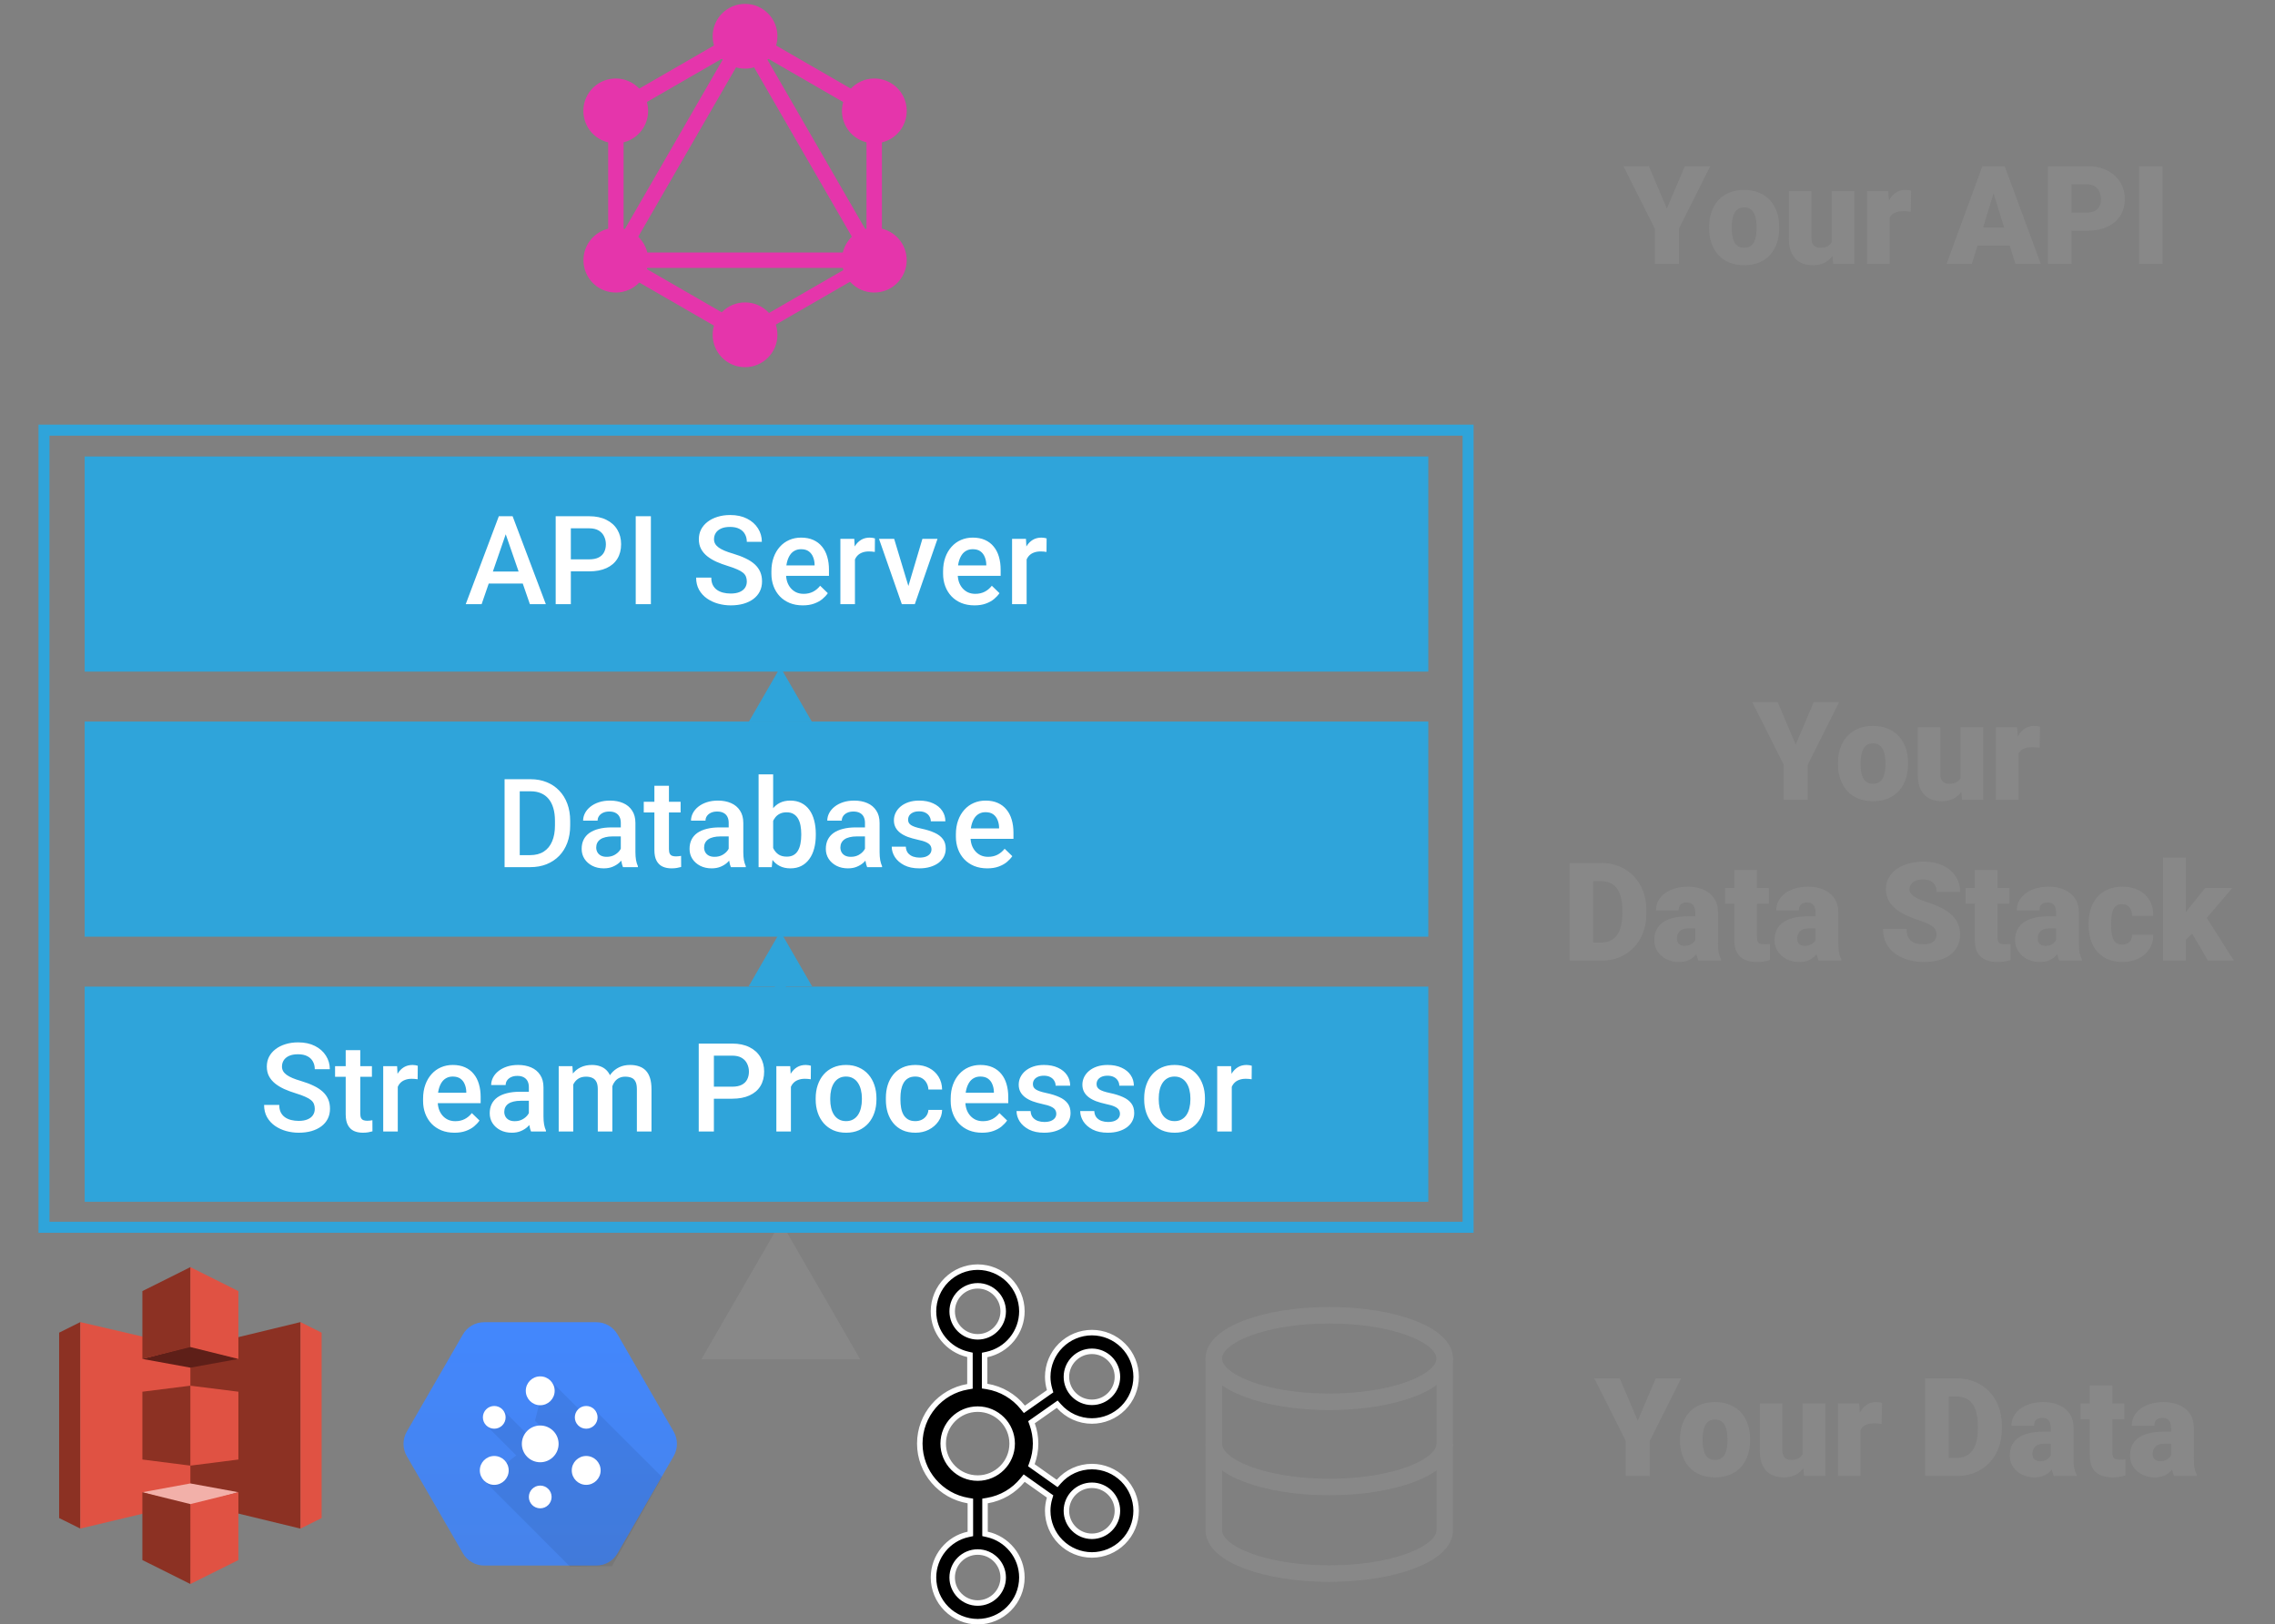 <svg width="1655" height="1182" viewBox="0 0 1655 1182" fill="none" xmlns="http://www.w3.org/2000/svg">
<rect x="0" y="0" width="1655" height="1182" fill="#808080" stroke="none"/>
<g clip-path="url(#clip0_601_109)">
<path d="M767.576 1078.37L769.048 1079.42L770.237 1078.06C773.244 1074.62 776.95 1071.87 781.108 1069.98C785.265 1068.1 789.778 1067.12 794.343 1067.12C802.867 1067.13 811.036 1070.53 817.063 1076.55C823.09 1082.58 826.483 1090.75 826.501 1099.27C826.483 1107.8 823.09 1115.97 817.063 1121.99C811.035 1128.02 802.866 1131.41 794.342 1131.43C785.819 1131.41 777.649 1128.02 771.622 1121.99C765.595 1115.97 762.202 1107.8 762.184 1099.27C762.189 1096.21 762.632 1093.17 763.502 1090.24L763.909 1088.86L762.74 1088.04L746.586 1076.6L745.063 1075.52L743.882 1076.97C737.548 1084.72 728.519 1090.15 718.245 1091.87L716.575 1092.15V1093.85V1114.5V1116.11L718.145 1116.46C732.57 1119.63 743.396 1132.49 743.398 1147.84C743.381 1156.36 739.987 1164.53 733.959 1170.56C727.932 1176.59 719.763 1179.98 711.24 1180C702.718 1179.98 694.55 1176.59 688.525 1170.56C682.499 1164.53 679.106 1156.36 679.089 1147.84C679.09 1132.49 689.932 1119.54 704.33 1116.46L705.911 1116.12V1114.5V1093.85V1092.15L704.243 1091.87C684.34 1088.53 669.125 1071.21 669.125 1050.39C669.125 1029.66 684.192 1012.42 703.945 1009.05L705.609 1008.76V1007.07V987.424V985.832L704.057 985.475C689.768 982.19 679.082 969.413 679.081 954.161C679.098 945.636 682.491 937.466 688.519 931.438C694.546 925.411 702.716 922.017 711.239 922C719.759 922.015 727.926 925.404 733.954 931.424C739.982 937.445 743.38 945.608 743.406 954.128C743.392 961.502 740.849 968.648 736.202 974.374C731.554 980.101 725.081 984.06 717.866 985.59L716.281 985.926V987.547V1006.87V1008.57L717.961 1008.84C728.441 1010.54 737.641 1016.08 744.037 1024.01L745.212 1025.47L746.743 1024.39L762.766 1013.14L763.937 1012.32L763.537 1010.94C762.668 1007.96 762.193 1004.97 762.192 1001.81C762.209 993.28 765.602 985.109 771.63 979.081C777.657 973.054 785.827 969.66 794.351 969.643C802.874 969.66 811.044 973.054 817.071 979.081C823.098 985.108 826.492 993.278 826.509 1001.8C826.492 1010.32 823.098 1018.49 817.071 1024.52C811.043 1030.55 802.873 1033.94 794.348 1033.96C789.795 1033.96 785.295 1032.98 781.147 1031.1C776.999 1029.22 773.298 1026.48 770.292 1023.06L769.108 1021.72L767.64 1022.75L751.625 1033.99L750.375 1034.86L750.893 1036.3C752.521 1040.82 753.358 1045.58 753.37 1050.38C753.37 1055.4 752.434 1060.2 750.804 1064.69L750.284 1066.13L751.529 1067.01L767.576 1078.37ZM812.897 1001.82C812.897 991.585 804.577 983.254 794.342 983.254C784.107 983.254 775.787 991.585 775.787 1001.82C775.787 1012.05 784.109 1020.37 794.342 1020.37C804.576 1020.37 812.897 1012.05 812.897 1001.82ZM711.247 935.603C701.006 935.603 692.684 943.924 692.684 954.158C692.684 964.393 701.015 972.713 711.247 972.713C721.481 972.713 729.803 964.392 729.803 954.158C729.803 943.925 721.49 935.603 711.247 935.603ZM711.239 1166.41C721.473 1166.41 729.794 1158.09 729.794 1147.86C729.794 1137.63 721.482 1129.3 711.239 1129.3C700.998 1129.3 692.676 1137.62 692.676 1147.86C692.676 1158.09 701.007 1166.41 711.239 1166.41ZM686.142 1050.41C686.142 1064.25 697.386 1075.5 711.231 1075.5C725.067 1075.5 736.32 1064.25 736.32 1050.41C736.32 1036.57 725.067 1025.32 711.231 1025.32C697.395 1025.32 686.142 1036.57 686.142 1050.41ZM775.779 1099.28C775.779 1109.51 784.099 1117.85 794.334 1117.85C804.569 1117.85 812.889 1109.51 812.889 1099.28C812.889 1089.05 804.568 1080.73 794.334 1080.73C784.101 1080.73 775.779 1089.05 775.779 1099.28Z" fill="black" stroke="white" stroke-width="4"/>
</g>
<path d="M1051 1050.5C1051 1067.9 1013.39 1082 967 1082C920.611 1082 883 1067.9 883 1050.5" stroke="#888888" stroke-width="12"/>
<path d="M1051 1113.5C1051 1130.9 1013.39 1145 967 1145C920.611 1145 883 1130.9 883 1113.5" stroke="#888888" stroke-width="12"/>
<path d="M967 1020C1013.39 1020 1051 1005.9 1051 988.5C1051 971.103 1013.39 957 967 957C920.608 957 883 971.103 883 988.5C883 1005.9 920.608 1020 967 1020Z" stroke="#888888" stroke-width="12"/>
<path d="M883 987.5V1113.5Z" fill="white"/>
<path d="M883 987.5V1113.5" stroke="#888888" stroke-width="12"/>
<path d="M1051 987.5V1113.5Z" fill="white"/>
<path d="M1051 987.5V1113.5" stroke="#888888" stroke-width="12"/>
<g clip-path="url(#clip1_601_109)">
<path d="M58.406 962.005L43.023 969.69V1104.58L58.406 1112.22L58.499 1112.11V962.111L58.406 962.005Z" fill="#8C3123"/>
<path d="M140.738 1092.64L58.406 1112.22V962.005L140.738 981.156V1092.64Z" fill="#E05243"/>
<path d="M103.575 1061.99L138.497 1066.43L138.716 1065.93L138.913 1008.72L138.497 1008.27L103.575 1012.65V1061.99Z" fill="#8C3123"/>
<path d="M138.497 1092.86L218.587 1112.26L218.713 1112.06L218.711 962.139L218.584 962.005L138.497 981.376V1092.86Z" fill="#8C3123"/>
<path d="M173.429 1061.99L138.497 1066.43V1008.27L173.429 1012.65V1061.99Z" fill="#E05243"/>
<path d="M173.429 988.789L138.497 995.149L103.575 988.789L138.453 979.657L173.429 988.789Z" fill="#5E1F18"/>
<path d="M173.429 1085.79L138.497 1079.39L103.575 1085.79L138.455 1095.51L173.429 1085.79Z" fill="#F2B0A9"/>
<path d="M103.575 988.79L138.497 980.156L138.78 980.069V922.233L138.497 922L103.575 939.446V988.79Z" fill="#8C3123"/>
<path d="M173.429 988.79L138.497 980.156V922L173.429 939.446V988.79Z" fill="#E05243"/>
<path d="M138.497 1152.57L103.571 1135.13V1085.79L138.497 1094.42L139.011 1095L138.871 1151.57L138.497 1152.57Z" fill="#8C3123"/>
<path d="M138.497 1152.57L173.426 1135.13V1085.79L138.497 1094.42V1152.57ZM218.587 962.005L233.978 969.69V1104.58L218.587 1112.26V962.005Z" fill="#E05243"/>
</g>
<path d="M336.727 1130.2L295.932 1059.54C294.363 1056.83 293.537 1053.74 293.537 1050.61C293.537 1047.47 294.363 1044.39 295.932 1041.67L336.727 971.012C338.295 968.295 340.552 966.038 343.269 964.47C345.986 962.901 349.068 962.075 352.205 962.076H433.796C436.933 962.076 440.015 962.902 442.732 964.47C445.448 966.039 447.704 968.295 449.273 971.012L490.068 1041.67C491.637 1044.39 492.463 1047.47 492.463 1050.61C492.463 1053.75 491.637 1056.83 490.068 1059.54L449.273 1130.2C447.704 1132.92 445.448 1135.18 442.731 1136.75C440.014 1138.31 436.933 1139.14 433.796 1139.14H352.205C349.068 1139.14 345.986 1138.31 343.269 1136.74C340.552 1135.18 338.295 1132.92 336.727 1130.2Z" fill="url(#paint0_linear_601_109)"/>
<path opacity="0.07" d="M481.668 1074.82L432.192 1025.35L423.088 1027.23L400.393 1004.54L393.131 1018.12L389.193 1033.83L395.858 1040.5L383.056 1043.11L365.501 1025.56L353.581 1037.02L375.529 1058.97L352.264 1077.46L414.728 1139.93L445.159 1139.63L481.668 1074.82Z" fill="black"/>
<path d="M426.443 1039.57C431.013 1039.57 434.717 1035.87 434.717 1031.3C434.717 1026.73 431.013 1023.03 426.443 1023.03C421.874 1023.03 418.169 1026.73 418.169 1031.3C418.169 1035.87 421.874 1039.57 426.443 1039.57Z" fill="white"/>
<path d="M359.556 1039.57C364.126 1039.57 367.83 1035.87 367.83 1031.3C367.83 1026.73 364.126 1023.03 359.556 1023.03C354.987 1023.03 351.282 1026.73 351.282 1031.3C351.282 1035.87 354.987 1039.57 359.556 1039.57Z" fill="white"/>
<path d="M393 1097.5C397.571 1097.5 401.276 1093.8 401.276 1089.23C401.276 1084.66 397.571 1080.95 393 1080.95C388.43 1080.95 384.725 1084.66 384.725 1089.23C384.725 1093.8 388.43 1097.5 393 1097.5Z" fill="white"/>
<path d="M393 1063.98C400.384 1063.98 406.369 1057.99 406.369 1050.61C406.369 1043.22 400.384 1037.24 393 1037.24C385.617 1037.24 379.632 1043.22 379.632 1050.61C379.632 1057.99 385.617 1063.98 393 1063.98Z" fill="white"/>
<path d="M359.556 1080.42C365.357 1080.42 370.059 1075.72 370.059 1069.92C370.059 1064.12 365.357 1059.41 359.556 1059.41C353.756 1059.41 349.054 1064.12 349.054 1069.92C349.054 1075.72 353.756 1080.42 359.556 1080.42Z" fill="white"/>
<path d="M426.443 1080.42C432.244 1080.42 436.946 1075.72 436.946 1069.92C436.946 1064.12 432.244 1059.41 426.443 1059.41C420.643 1059.41 415.941 1064.12 415.941 1069.92C415.941 1075.72 420.643 1080.42 426.443 1080.42Z" fill="white"/>
<path d="M393 1022.49C398.802 1022.49 403.505 1017.79 403.505 1011.99C403.505 1006.19 398.802 1001.49 393 1001.49C387.199 1001.49 382.496 1006.19 382.496 1011.99C382.496 1017.79 387.199 1022.49 393 1022.49Z" fill="white"/>
<path d="M568 889L510.265 989L625.735 989L568 889ZM578 988L578 979L558 979L558 988L578 988Z" fill="#888888"/>
<path d="M436.087 198.693L445.791 204.295L553.892 17.064L544.188 11.461L436.087 198.693Z" fill="#E535AB"/>
<path d="M650.068 183.735H433.865V194.94H650.068V183.735Z" fill="#E535AB"/>
<path d="M438.143 190.03L546.285 252.467L551.887 242.764L443.746 180.326L438.143 190.03Z" fill="#E535AB"/>
<path d="M532.086 27.302L640.228 89.739L645.83 80.035L537.689 17.598L532.086 27.302Z" fill="#E535AB"/>
<path d="M438.173 79.993L443.776 89.696L551.917 27.259L546.315 17.555L438.173 79.993Z" fill="#E535AB"/>
<path d="M530.133 17.066L638.234 204.297L647.937 198.695L539.836 11.463L530.133 17.066Z" fill="#E535AB"/>
<path d="M453.642 72.562H442.438V197.437H453.642V72.562Z" fill="#E535AB"/>
<path d="M641.563 72.562H630.358V197.437H641.563V72.562Z" fill="#E535AB"/>
<path d="M539.484 239.248L544.377 247.724L638.432 193.421L633.538 184.945L539.484 239.248Z" fill="#E535AB"/>
<path d="M656.412 201.083C649.932 212.355 635.487 216.203 624.215 209.723C612.942 203.243 609.095 188.798 615.575 177.525C622.055 166.253 636.5 162.405 647.772 168.885C659.112 175.433 662.96 189.81 656.412 201.083Z" fill="#E535AB"/>
<path d="M468.358 92.475C461.878 103.747 447.433 107.595 436.16 101.115C424.888 94.635 421.04 80.19 427.52 68.917C434 57.645 448.445 53.797 459.718 60.277C470.99 66.825 474.838 81.202 468.358 92.475Z" fill="#E535AB"/>
<path d="M427.587 201.083C421.107 189.81 424.955 175.433 436.227 168.885C447.5 162.405 461.877 166.253 468.425 177.525C474.905 188.798 471.057 203.175 459.785 209.723C448.445 216.203 434.067 212.355 427.587 201.083Z" fill="#E535AB"/>
<path d="M615.643 92.475C609.163 81.202 613.01 66.825 624.283 60.277C635.555 53.797 649.933 57.645 656.48 68.917C662.96 80.19 659.113 94.567 647.84 101.115C636.568 107.595 622.123 103.747 615.643 92.475Z" fill="#E535AB"/>
<path d="M542 267.165C528.973 267.165 518.443 256.635 518.443 243.608C518.443 230.58 528.973 220.05 542 220.05C555.028 220.05 565.558 230.58 565.558 243.608C565.558 256.568 555.028 267.165 542 267.165Z" fill="#E535AB"/>
<path d="M542 49.95C528.973 49.95 518.443 39.42 518.443 26.392C518.443 13.365 528.973 2.835 542 2.835C555.028 2.835 565.558 13.365 565.558 26.392C565.558 39.42 555.028 49.95 542 49.95Z" fill="#E535AB"/>
<path d="M1199.49 120.906L1212.58 151.766L1225.71 120.906H1244.17L1221.32 166.463V192H1203.89V166.463L1180.99 120.906H1199.49ZM1243.34 166.121V165.096C1243.34 161.222 1243.9 157.658 1245 154.402C1246.11 151.115 1247.74 148.266 1249.88 145.857C1252.03 143.449 1254.69 141.577 1257.84 140.242C1261 138.875 1264.65 138.191 1268.78 138.191C1272.95 138.191 1276.61 138.875 1279.77 140.242C1282.96 141.577 1285.63 143.449 1287.78 145.857C1289.92 148.266 1291.55 151.115 1292.66 154.402C1293.76 157.658 1294.32 161.222 1294.32 165.096V166.121C1294.32 169.962 1293.76 173.527 1292.66 176.814C1291.55 180.07 1289.92 182.918 1287.78 185.359C1285.63 187.768 1282.97 189.64 1279.82 190.975C1276.66 192.309 1273.01 192.977 1268.88 192.977C1264.74 192.977 1261.08 192.309 1257.89 190.975C1254.7 189.64 1252.03 187.768 1249.88 185.359C1247.74 182.918 1246.11 180.07 1245 176.814C1243.9 173.527 1243.34 169.962 1243.34 166.121ZM1259.8 165.096V166.121C1259.8 168.107 1259.94 169.962 1260.24 171.688C1260.53 173.413 1261.02 174.926 1261.7 176.229C1262.38 177.498 1263.31 178.491 1264.48 179.207C1265.66 179.923 1267.12 180.281 1268.88 180.281C1270.6 180.281 1272.04 179.923 1273.18 179.207C1274.35 178.491 1275.28 177.498 1275.96 176.229C1276.64 174.926 1277.13 173.413 1277.42 171.688C1277.72 169.962 1277.86 168.107 1277.86 166.121V165.096C1277.86 163.175 1277.72 161.368 1277.42 159.676C1277.13 157.951 1276.64 156.437 1275.96 155.135C1275.28 153.8 1274.35 152.758 1273.18 152.01C1272 151.261 1270.54 150.887 1268.78 150.887C1267.06 150.887 1265.61 151.261 1264.44 152.01C1263.3 152.758 1262.38 153.8 1261.7 155.135C1261.02 156.437 1260.53 157.951 1260.24 159.676C1259.94 161.368 1259.8 163.175 1259.8 165.096ZM1332.5 179.158V139.168H1349.01V192H1333.58L1332.5 179.158ZM1334.06 168.416L1338.36 168.318C1338.36 171.867 1337.94 175.154 1337.09 178.182C1336.25 181.176 1334.99 183.781 1333.33 185.994C1331.7 188.208 1329.69 189.933 1327.28 191.17C1324.9 192.374 1322.15 192.977 1319.03 192.977C1316.42 192.977 1314.03 192.618 1311.85 191.902C1309.7 191.154 1307.84 189.998 1306.28 188.436C1304.72 186.84 1303.5 184.806 1302.62 182.332C1301.77 179.826 1301.35 176.831 1301.35 173.348V139.168H1317.8V173.445C1317.8 174.617 1317.95 175.626 1318.24 176.473C1318.54 177.319 1318.96 178.035 1319.51 178.621C1320.07 179.174 1320.75 179.598 1321.56 179.891C1322.41 180.151 1323.37 180.281 1324.45 180.281C1326.92 180.281 1328.86 179.76 1330.26 178.719C1331.66 177.677 1332.63 176.261 1333.19 174.471C1333.77 172.68 1334.06 170.662 1334.06 168.416ZM1374.69 152.254V192H1358.23V139.168H1373.62L1374.69 152.254ZM1390.31 138.777L1390.02 154.061C1389.37 153.995 1388.49 153.914 1387.38 153.816C1386.28 153.719 1385.35 153.67 1384.6 153.67C1382.68 153.67 1381.02 153.898 1379.62 154.354C1378.25 154.777 1377.11 155.428 1376.2 156.307C1375.32 157.153 1374.67 158.227 1374.25 159.529C1373.86 160.831 1373.68 162.345 1373.71 164.07L1370.73 162.117C1370.73 158.569 1371.08 155.346 1371.76 152.449C1372.48 149.52 1373.49 146.997 1374.79 144.881C1376.09 142.732 1377.67 141.089 1379.52 139.949C1381.38 138.777 1383.46 138.191 1385.77 138.191C1386.59 138.191 1387.38 138.24 1388.17 138.338C1388.98 138.436 1389.7 138.582 1390.31 138.777ZM1451.79 135.848L1434.46 192H1416.05L1442.17 120.906H1453.84L1451.79 135.848ZM1466.14 192L1448.76 135.848L1446.52 120.906H1458.33L1484.6 192H1466.14ZM1465.46 165.486V178.719H1428.99V165.486H1465.46ZM1518.2 167.879H1500.52V154.646H1518.2C1520.6 154.646 1522.56 154.24 1524.05 153.426C1525.55 152.612 1526.64 151.489 1527.33 150.057C1528.04 148.592 1528.4 146.948 1528.4 145.125C1528.4 143.172 1528.04 141.365 1527.33 139.705C1526.64 138.045 1525.55 136.71 1524.05 135.701C1522.56 134.66 1520.6 134.139 1518.2 134.139H1506.96V192H1489.83V120.906H1518.2C1523.89 120.906 1528.79 121.948 1532.89 124.031C1537.03 126.115 1540.2 128.979 1542.41 132.625C1544.63 136.238 1545.73 140.372 1545.73 145.027C1545.73 149.617 1544.63 153.621 1542.41 157.039C1540.2 160.457 1537.03 163.126 1532.89 165.047C1528.79 166.935 1523.89 167.879 1518.2 167.879ZM1573.18 120.906V192H1556.09V120.906H1573.18Z" fill="#888888"/>
<path d="M1293.23 510.906L1306.32 541.766L1319.45 510.906H1337.91L1315.06 556.463V582H1297.63V556.463L1274.73 510.906H1293.23ZM1337.08 556.121V555.096C1337.08 551.222 1337.63 547.658 1338.74 544.402C1339.85 541.115 1341.47 538.266 1343.62 535.857C1345.77 533.449 1348.42 531.577 1351.58 530.242C1354.74 528.875 1358.39 528.191 1362.52 528.191C1366.69 528.191 1370.35 528.875 1373.51 530.242C1376.7 531.577 1379.37 533.449 1381.51 535.857C1383.66 538.266 1385.29 541.115 1386.4 544.402C1387.5 547.658 1388.06 551.222 1388.06 555.096V556.121C1388.06 559.962 1387.5 563.527 1386.4 566.814C1385.29 570.07 1383.66 572.918 1381.51 575.359C1379.37 577.768 1376.71 579.64 1373.55 580.975C1370.4 582.309 1366.75 582.977 1362.62 582.977C1358.48 582.977 1354.82 582.309 1351.63 580.975C1348.44 579.64 1345.77 577.768 1343.62 575.359C1341.47 572.918 1339.85 570.07 1338.74 566.814C1337.63 563.527 1337.08 559.962 1337.08 556.121ZM1353.54 555.096V556.121C1353.54 558.107 1353.68 559.962 1353.97 561.688C1354.27 563.413 1354.76 564.926 1355.44 566.229C1356.12 567.498 1357.05 568.491 1358.22 569.207C1359.39 569.923 1360.86 570.281 1362.62 570.281C1364.34 570.281 1365.77 569.923 1366.91 569.207C1368.09 568.491 1369.01 567.498 1369.7 566.229C1370.38 564.926 1370.87 563.413 1371.16 561.688C1371.46 559.962 1371.6 558.107 1371.6 556.121V555.096C1371.6 553.175 1371.46 551.368 1371.16 549.676C1370.87 547.951 1370.38 546.437 1369.7 545.135C1369.01 543.8 1368.09 542.758 1366.91 542.01C1365.74 541.261 1364.28 540.887 1362.52 540.887C1360.79 540.887 1359.35 541.261 1358.17 542.01C1357.03 542.758 1356.12 543.8 1355.44 545.135C1354.76 546.437 1354.27 547.951 1353.97 549.676C1353.68 551.368 1353.54 553.175 1353.54 555.096ZM1426.24 569.158V529.168H1442.74V582H1427.31L1426.24 569.158ZM1427.8 558.416L1432.1 558.318C1432.1 561.867 1431.68 565.154 1430.83 568.182C1429.98 571.176 1428.73 573.781 1427.07 575.994C1425.44 578.208 1423.42 579.933 1421.02 581.17C1418.64 582.374 1415.89 582.977 1412.76 582.977C1410.16 582.977 1407.77 582.618 1405.59 581.902C1403.44 581.154 1401.58 579.998 1400.02 578.436C1398.46 576.84 1397.24 574.806 1396.36 572.332C1395.51 569.826 1395.09 566.831 1395.09 563.348V529.168H1411.54V563.445C1411.54 564.617 1411.69 565.626 1411.98 566.473C1412.28 567.319 1412.7 568.035 1413.25 568.621C1413.81 569.174 1414.49 569.598 1415.3 569.891C1416.15 570.151 1417.11 570.281 1418.18 570.281C1420.66 570.281 1422.59 569.76 1423.99 568.719C1425.39 567.677 1426.37 566.261 1426.92 564.471C1427.51 562.68 1427.8 560.662 1427.8 558.416ZM1468.43 542.254V582H1451.97V529.168H1467.35L1468.43 542.254ZM1484.05 528.777L1483.76 544.061C1483.11 543.995 1482.23 543.914 1481.12 543.816C1480.02 543.719 1479.09 543.67 1478.34 543.67C1476.42 543.67 1474.76 543.898 1473.36 544.354C1471.99 544.777 1470.85 545.428 1469.94 546.307C1469.06 547.153 1468.41 548.227 1467.99 549.529C1467.6 550.831 1467.42 552.345 1467.45 554.07L1464.47 552.117C1464.47 548.569 1464.81 545.346 1465.5 542.449C1466.21 539.52 1467.22 536.997 1468.53 534.881C1469.83 532.732 1471.41 531.089 1473.26 529.949C1475.12 528.777 1477.2 528.191 1479.51 528.191C1480.33 528.191 1481.12 528.24 1481.9 528.338C1482.72 528.436 1483.43 528.582 1484.05 528.777ZM1164.96 699H1149.19L1149.29 685.816H1164.96C1168.22 685.816 1170.97 685.035 1173.21 683.473C1175.49 681.91 1177.22 679.583 1178.39 676.49C1179.59 673.365 1180.2 669.524 1180.2 664.967V661.891C1180.2 658.473 1179.85 655.478 1179.17 652.906C1178.52 650.302 1177.54 648.137 1176.24 646.412C1174.94 644.654 1173.31 643.336 1171.36 642.457C1169.44 641.578 1167.22 641.139 1164.72 641.139H1148.9V627.906H1164.72C1169.53 627.906 1173.95 628.736 1177.95 630.396C1181.99 632.024 1185.47 634.368 1188.4 637.428C1191.36 640.455 1193.64 644.052 1195.23 648.219C1196.86 652.353 1197.68 656.943 1197.68 661.988V664.967C1197.68 669.98 1196.86 674.57 1195.23 678.736C1193.64 682.903 1191.38 686.5 1188.45 689.527C1185.52 692.555 1182.05 694.898 1178.05 696.559C1174.08 698.186 1169.71 699 1164.96 699ZM1159 627.906V699H1141.87V627.906H1159ZM1233.27 685.719V663.941C1233.27 662.444 1233.06 661.158 1232.64 660.084C1232.21 659.01 1231.55 658.18 1230.63 657.594C1229.72 656.975 1228.5 656.666 1226.97 656.666C1225.74 656.666 1224.68 656.878 1223.8 657.301C1222.92 657.724 1222.25 658.359 1221.8 659.205C1221.34 660.051 1221.11 661.126 1221.11 662.428H1204.66C1204.66 659.986 1205.2 657.724 1206.27 655.641C1207.38 653.525 1208.94 651.686 1210.96 650.123C1213.01 648.561 1215.45 647.356 1218.28 646.51C1221.15 645.631 1224.34 645.191 1227.85 645.191C1232.05 645.191 1235.79 645.891 1239.08 647.291C1242.4 648.691 1245.02 650.79 1246.94 653.59C1248.86 656.357 1249.82 659.84 1249.82 664.039V685.67C1249.82 689.12 1250.02 691.741 1250.41 693.531C1250.8 695.289 1251.35 696.835 1252.07 698.17V699H1235.57C1234.79 697.372 1234.2 695.387 1233.81 693.043C1233.45 690.667 1233.27 688.225 1233.27 685.719ZM1235.27 666.725L1235.37 675.514H1228.1C1226.57 675.514 1225.26 675.725 1224.19 676.148C1223.15 676.572 1222.3 677.158 1221.65 677.906C1221.03 678.622 1220.58 679.436 1220.28 680.348C1220.02 681.259 1219.89 682.219 1219.89 683.229C1219.89 684.205 1220.12 685.084 1220.58 685.865C1221.06 686.614 1221.72 687.2 1222.53 687.623C1223.34 688.046 1224.25 688.258 1225.26 688.258C1227.09 688.258 1228.63 687.916 1229.9 687.232C1231.2 686.516 1232.2 685.654 1232.88 684.645C1233.56 683.635 1233.91 682.691 1233.91 681.812L1237.52 688.551C1236.87 689.853 1236.12 691.171 1235.27 692.506C1234.46 693.84 1233.43 695.077 1232.2 696.217C1230.99 697.324 1229.51 698.235 1227.75 698.951C1226 699.635 1223.86 699.977 1221.36 699.977C1218.1 699.977 1215.11 699.309 1212.37 697.975C1209.67 696.64 1207.51 694.785 1205.88 692.408C1204.25 689.999 1203.44 687.232 1203.44 684.107C1203.44 681.373 1203.93 678.932 1204.9 676.783C1205.91 674.635 1207.43 672.812 1209.44 671.314C1211.46 669.817 1214.03 668.678 1217.16 667.896C1220.28 667.115 1223.96 666.725 1228.19 666.725H1235.27ZM1286.79 646.168V657.594H1254.95V646.168H1286.79ZM1261.64 633.033H1278.1V681.764C1278.1 683.163 1278.26 684.254 1278.58 685.035C1278.91 685.784 1279.46 686.321 1280.24 686.646C1281.06 686.939 1282.13 687.086 1283.47 687.086C1284.41 687.086 1285.19 687.07 1285.81 687.037C1286.43 686.972 1287.01 686.891 1287.57 686.793V698.561C1286.17 699.016 1284.7 699.358 1283.17 699.586C1281.64 699.846 1280.02 699.977 1278.29 699.977C1274.78 699.977 1271.76 699.423 1269.26 698.316C1266.78 697.21 1264.9 695.468 1263.59 693.092C1262.29 690.715 1261.64 687.623 1261.64 683.814V633.033ZM1320.77 685.719V663.941C1320.77 662.444 1320.56 661.158 1320.14 660.084C1319.71 659.01 1319.05 658.18 1318.13 657.594C1317.22 656.975 1316 656.666 1314.47 656.666C1313.24 656.666 1312.18 656.878 1311.3 657.301C1310.42 657.724 1309.75 658.359 1309.3 659.205C1308.84 660.051 1308.61 661.126 1308.61 662.428H1292.16C1292.16 659.986 1292.7 657.724 1293.77 655.641C1294.88 653.525 1296.44 651.686 1298.46 650.123C1300.51 648.561 1302.95 647.356 1305.78 646.51C1308.65 645.631 1311.84 645.191 1315.35 645.191C1319.55 645.191 1323.29 645.891 1326.58 647.291C1329.9 648.691 1332.52 650.79 1334.44 653.59C1336.36 656.357 1337.32 659.84 1337.32 664.039V685.67C1337.32 689.12 1337.52 691.741 1337.91 693.531C1338.3 695.289 1338.85 696.835 1339.57 698.17V699H1323.07C1322.29 697.372 1321.7 695.387 1321.31 693.043C1320.95 690.667 1320.77 688.225 1320.77 685.719ZM1322.77 666.725L1322.87 675.514H1315.6C1314.07 675.514 1312.76 675.725 1311.69 676.148C1310.65 676.572 1309.8 677.158 1309.15 677.906C1308.53 678.622 1308.08 679.436 1307.78 680.348C1307.52 681.259 1307.39 682.219 1307.39 683.229C1307.39 684.205 1307.62 685.084 1308.08 685.865C1308.56 686.614 1309.22 687.2 1310.03 687.623C1310.84 688.046 1311.75 688.258 1312.76 688.258C1314.59 688.258 1316.13 687.916 1317.4 687.232C1318.7 686.516 1319.7 685.654 1320.38 684.645C1321.06 683.635 1321.41 682.691 1321.41 681.812L1325.02 688.551C1324.37 689.853 1323.62 691.171 1322.77 692.506C1321.96 693.84 1320.93 695.077 1319.7 696.217C1318.49 697.324 1317.01 698.235 1315.25 698.951C1313.5 699.635 1311.36 699.977 1308.86 699.977C1305.6 699.977 1302.61 699.309 1299.87 697.975C1297.17 696.64 1295.01 694.785 1293.38 692.408C1291.75 689.999 1290.94 687.232 1290.94 684.107C1290.94 681.373 1291.43 678.932 1292.4 676.783C1293.41 674.635 1294.93 672.812 1296.94 671.314C1298.96 669.817 1301.53 668.678 1304.66 667.896C1307.78 667.115 1311.46 666.725 1315.69 666.725H1322.77ZM1408.76 680.104C1408.76 678.997 1408.6 678.004 1408.27 677.125C1407.95 676.214 1407.34 675.367 1406.46 674.586C1405.59 673.805 1404.32 673.023 1402.66 672.242C1401.03 671.428 1398.88 670.582 1396.21 669.703C1393.09 668.661 1390.07 667.49 1387.18 666.188C1384.28 664.853 1381.69 663.307 1379.41 661.549C1377.14 659.758 1375.33 657.675 1373.99 655.299C1372.66 652.89 1371.99 650.09 1371.99 646.9C1371.99 643.84 1372.68 641.09 1374.04 638.648C1375.41 636.174 1377.31 634.075 1379.76 632.35C1382.23 630.592 1385.13 629.257 1388.45 628.346C1391.77 627.402 1395.4 626.93 1399.34 626.93C1404.54 626.93 1409.13 627.841 1413.11 629.664C1417.11 631.454 1420.23 634.01 1422.48 637.33C1424.76 640.618 1425.9 644.508 1425.9 649H1408.86C1408.86 647.21 1408.48 645.631 1407.73 644.264C1407.02 642.896 1405.93 641.822 1404.46 641.041C1403 640.26 1401.16 639.869 1398.95 639.869C1396.8 639.869 1394.99 640.195 1393.53 640.846C1392.06 641.497 1390.95 642.376 1390.21 643.482C1389.46 644.557 1389.08 645.745 1389.08 647.047C1389.08 648.121 1389.38 649.098 1389.96 649.977C1390.58 650.823 1391.44 651.62 1392.55 652.369C1393.69 653.118 1395.06 653.834 1396.65 654.518C1398.28 655.201 1400.1 655.868 1402.12 656.52C1405.9 657.724 1409.25 659.075 1412.18 660.572C1415.14 662.037 1417.63 663.714 1419.65 665.602C1421.7 667.457 1423.25 669.573 1424.29 671.949C1425.36 674.326 1425.9 677.011 1425.9 680.006C1425.9 683.196 1425.28 686.028 1424.04 688.502C1422.81 690.976 1421.03 693.076 1418.72 694.801C1416.41 696.493 1413.64 697.779 1410.42 698.658C1407.2 699.537 1403.6 699.977 1399.63 699.977C1395.98 699.977 1392.39 699.521 1388.84 698.609C1385.32 697.665 1382.13 696.233 1379.27 694.312C1376.4 692.359 1374.11 689.869 1372.38 686.842C1370.69 683.782 1369.84 680.152 1369.84 675.953H1387.03C1387.03 678.036 1387.31 679.794 1387.86 681.227C1388.41 682.659 1389.23 683.814 1390.3 684.693C1391.38 685.54 1392.7 686.158 1394.26 686.549C1395.82 686.907 1397.61 687.086 1399.63 687.086C1401.81 687.086 1403.57 686.777 1404.9 686.158C1406.24 685.507 1407.21 684.661 1407.83 683.619C1408.45 682.545 1408.76 681.373 1408.76 680.104ZM1461.79 646.168V657.594H1429.95V646.168H1461.79ZM1436.64 633.033H1453.1V681.764C1453.1 683.163 1453.26 684.254 1453.58 685.035C1453.91 685.784 1454.46 686.321 1455.24 686.646C1456.06 686.939 1457.13 687.086 1458.47 687.086C1459.41 687.086 1460.19 687.07 1460.81 687.037C1461.43 686.972 1462.01 686.891 1462.57 686.793V698.561C1461.17 699.016 1459.7 699.358 1458.17 699.586C1456.64 699.846 1455.02 699.977 1453.29 699.977C1449.78 699.977 1446.76 699.423 1444.26 698.316C1441.78 697.21 1439.9 695.468 1438.59 693.092C1437.29 690.715 1436.64 687.623 1436.64 683.814V633.033ZM1495.77 685.719V663.941C1495.77 662.444 1495.56 661.158 1495.14 660.084C1494.71 659.01 1494.05 658.18 1493.13 657.594C1492.22 656.975 1491 656.666 1489.47 656.666C1488.24 656.666 1487.18 656.878 1486.3 657.301C1485.42 657.724 1484.75 658.359 1484.3 659.205C1483.84 660.051 1483.61 661.126 1483.61 662.428H1467.16C1467.16 659.986 1467.7 657.724 1468.77 655.641C1469.88 653.525 1471.44 651.686 1473.46 650.123C1475.51 648.561 1477.95 647.356 1480.78 646.51C1483.65 645.631 1486.84 645.191 1490.35 645.191C1494.55 645.191 1498.29 645.891 1501.58 647.291C1504.9 648.691 1507.52 650.79 1509.44 653.59C1511.36 656.357 1512.32 659.84 1512.32 664.039V685.67C1512.32 689.12 1512.52 691.741 1512.91 693.531C1513.3 695.289 1513.85 696.835 1514.57 698.17V699H1498.07C1497.29 697.372 1496.7 695.387 1496.31 693.043C1495.95 690.667 1495.77 688.225 1495.77 685.719ZM1497.77 666.725L1497.87 675.514H1490.6C1489.07 675.514 1487.76 675.725 1486.69 676.148C1485.65 676.572 1484.8 677.158 1484.15 677.906C1483.53 678.622 1483.08 679.436 1482.78 680.348C1482.52 681.259 1482.39 682.219 1482.39 683.229C1482.39 684.205 1482.62 685.084 1483.08 685.865C1483.56 686.614 1484.22 687.2 1485.03 687.623C1485.84 688.046 1486.75 688.258 1487.76 688.258C1489.59 688.258 1491.13 687.916 1492.4 687.232C1493.7 686.516 1494.7 685.654 1495.38 684.645C1496.06 683.635 1496.41 682.691 1496.41 681.812L1500.02 688.551C1499.37 689.853 1498.62 691.171 1497.77 692.506C1496.96 693.84 1495.93 695.077 1494.7 696.217C1493.49 697.324 1492.01 698.235 1490.25 698.951C1488.5 699.635 1486.36 699.977 1483.86 699.977C1480.6 699.977 1477.61 699.309 1474.87 697.975C1472.17 696.64 1470.01 694.785 1468.38 692.408C1466.75 689.999 1465.94 687.232 1465.94 684.107C1465.94 681.373 1466.43 678.932 1467.4 676.783C1468.41 674.635 1469.93 672.812 1471.94 671.314C1473.96 669.817 1476.53 668.678 1479.66 667.896C1482.78 667.115 1486.46 666.725 1490.69 666.725H1497.77ZM1543.77 687.281C1545.3 687.281 1546.6 687.005 1547.68 686.451C1548.78 685.865 1549.61 685.051 1550.17 684.01C1550.75 682.936 1551.03 681.65 1551 680.152H1566.47C1566.51 684.124 1565.53 687.607 1563.54 690.602C1561.59 693.564 1558.92 695.875 1555.54 697.535C1552.18 699.163 1548.39 699.977 1544.16 699.977C1540.03 699.977 1536.41 699.309 1533.32 697.975C1530.23 696.607 1527.64 694.719 1525.56 692.311C1523.51 689.869 1521.96 687.021 1520.92 683.766C1519.91 680.51 1519.4 676.979 1519.4 673.17V672.047C1519.4 668.238 1519.91 664.706 1520.92 661.451C1521.96 658.163 1523.51 655.315 1525.56 652.906C1527.64 650.465 1530.21 648.577 1533.27 647.242C1536.36 645.875 1539.96 645.191 1544.06 645.191C1548.46 645.191 1552.33 646.021 1555.68 647.682C1559.07 649.342 1561.72 651.751 1563.64 654.908C1565.56 658.066 1566.51 661.891 1566.47 666.383H1551C1551.03 664.788 1550.78 663.355 1550.26 662.086C1549.74 660.816 1548.93 659.807 1547.82 659.059C1546.75 658.277 1545.36 657.887 1543.67 657.887C1541.98 657.887 1540.61 658.261 1539.57 659.01C1538.53 659.758 1537.73 660.8 1537.18 662.135C1536.66 663.437 1536.3 664.934 1536.1 666.627C1535.94 668.32 1535.86 670.126 1535.86 672.047V673.17C1535.86 675.123 1535.94 676.962 1536.1 678.688C1536.3 680.38 1536.67 681.878 1537.23 683.18C1537.78 684.449 1538.58 685.458 1539.62 686.207C1540.66 686.923 1542.04 687.281 1543.77 687.281ZM1590.11 623.951V699H1573.65V623.951H1590.11ZM1623.9 646.168L1600.95 673.072L1588.94 685.084L1581.76 674.635L1591.77 661.598L1604.17 646.168H1623.9ZM1606.27 699L1592.16 674.928L1604.32 666.285L1625.12 699H1606.27Z" fill="#888888"/>
<rect x="61.589" y="874.43" width="156.526" height="977.459" transform="rotate(-90 61.589 874.43)" fill="#2FA4DA"/>
<path d="M567.704 677.729L544.61 717.729H590.798L567.704 677.729ZM571.704 763.32V713.729H563.704V763.32H571.704Z" fill="#2FA4DA"/>
<path d="M567.704 485.442L544.61 525.442H590.798L567.704 485.442ZM571.704 575.723V521.442H563.704V575.723H571.704Z" fill="#2FA4DA"/>
<rect x="61.589" y="681.556" width="156.526" height="977.459" transform="rotate(-90 61.589 681.556)" fill="#2FA4DA"/>
<rect x="61.589" y="488.683" width="156.526" height="977.459" transform="rotate(-90 61.589 488.683)" fill="#2FA4DA"/>
<path d="M228.99 806.841C228.99 805.522 228.785 804.351 228.375 803.325C227.994 802.3 227.306 801.362 226.309 800.513C225.313 799.663 223.907 798.843 222.091 798.052C220.304 797.231 218.018 796.396 215.235 795.547C212.188 794.609 209.376 793.569 206.798 792.427C204.249 791.255 202.022 789.907 200.118 788.384C198.214 786.831 196.734 785.059 195.68 783.066C194.625 781.045 194.098 778.716 194.098 776.079C194.098 773.472 194.64 771.099 195.724 768.96C196.837 766.821 198.404 764.976 200.426 763.423C202.476 761.841 204.893 760.625 207.677 759.775C210.46 758.896 213.536 758.457 216.905 758.457C221.651 758.457 225.738 759.336 229.166 761.094C232.623 762.852 235.274 765.21 237.12 768.169C238.995 771.128 239.932 774.395 239.933 777.969H228.99C228.99 775.859 228.536 773.999 227.628 772.388C226.749 770.747 225.401 769.458 223.585 768.521C221.798 767.583 219.527 767.114 216.773 767.114C214.166 767.114 211.998 767.51 210.269 768.301C208.541 769.092 207.252 770.161 206.402 771.509C205.553 772.856 205.128 774.38 205.128 776.079C205.128 777.28 205.406 778.379 205.963 779.375C206.519 780.342 207.369 781.25 208.512 782.1C209.654 782.92 211.09 783.696 212.818 784.429C214.547 785.161 216.583 785.864 218.927 786.538C222.472 787.593 225.562 788.765 228.199 790.054C230.836 791.313 233.033 792.749 234.791 794.36C236.549 795.972 237.867 797.803 238.746 799.854C239.625 801.875 240.064 804.175 240.064 806.753C240.064 809.448 239.522 811.88 238.438 814.048C237.354 816.187 235.802 818.018 233.78 819.541C231.788 821.035 229.386 822.192 226.573 823.013C223.79 823.804 220.684 824.199 217.257 824.199C214.181 824.199 211.148 823.789 208.16 822.969C205.201 822.148 202.506 820.903 200.074 819.233C197.642 817.534 195.709 815.425 194.273 812.905C192.838 810.356 192.12 807.383 192.12 803.984H203.15C203.15 806.064 203.502 807.837 204.205 809.302C204.937 810.767 205.948 811.968 207.237 812.905C208.526 813.813 210.02 814.487 211.72 814.927C213.448 815.366 215.294 815.586 217.257 815.586C219.835 815.586 221.988 815.22 223.717 814.487C225.474 813.755 226.793 812.729 227.672 811.411C228.551 810.093 228.99 808.569 228.99 806.841ZM270.562 775.771L270.562 783.506H243.756L243.756 775.771H270.562ZM251.49 764.126H262.081L262.081 810.181C262.081 811.646 262.286 812.773 262.696 813.564C263.136 814.326 263.736 814.839 264.498 815.103C265.26 815.366 266.153 815.498 267.179 815.498C267.911 815.498 268.614 815.454 269.288 815.366C269.962 815.278 270.504 815.19 270.914 815.103L270.958 823.188C270.079 823.452 269.054 823.687 267.882 823.892C266.739 824.097 265.421 824.199 263.927 824.199C261.495 824.199 259.342 823.774 257.467 822.925C255.592 822.046 254.127 820.625 253.072 818.662C252.017 816.699 251.49 814.092 251.49 810.84L251.49 764.126ZM289.371 784.824L289.371 823.32H278.78L278.78 775.771H288.888L289.371 784.824ZM303.917 775.464L303.829 785.308C303.184 785.19 302.481 785.103 301.72 785.044C300.987 784.985 300.255 784.956 299.522 784.956C297.706 784.956 296.109 785.22 294.732 785.747C293.355 786.245 292.198 786.978 291.261 787.944C290.352 788.882 289.649 790.024 289.151 791.372C288.653 792.72 288.36 794.229 288.272 795.898L285.855 796.074C285.855 793.086 286.148 790.317 286.734 787.769C287.32 785.22 288.199 782.979 289.371 781.045C290.572 779.111 292.066 777.603 293.853 776.519C295.67 775.435 297.765 774.893 300.138 774.893C300.782 774.893 301.471 774.951 302.203 775.068C302.965 775.186 303.536 775.317 303.917 775.464ZM330.636 824.199C327.12 824.199 323.941 823.628 321.099 822.485C318.287 821.313 315.885 819.688 313.892 817.607C311.93 815.527 310.421 813.081 309.366 810.269C308.311 807.456 307.784 804.424 307.784 801.172L307.784 799.414C307.784 795.693 308.326 792.324 309.41 789.307C310.494 786.289 312.003 783.711 313.936 781.572C315.87 779.404 318.155 777.749 320.792 776.606C323.429 775.464 326.285 774.893 329.361 774.893C332.76 774.893 335.733 775.464 338.282 776.606C340.831 777.749 342.94 779.36 344.61 781.44C346.309 783.491 347.569 785.938 348.39 788.779C349.239 791.621 349.664 794.756 349.664 798.184L349.664 802.71H312.926L312.926 795.107H339.205L339.205 794.272C339.146 792.368 338.766 790.581 338.062 788.911C337.389 787.241 336.349 785.894 334.942 784.868C333.536 783.843 331.661 783.33 329.317 783.33C327.559 783.33 325.992 783.711 324.615 784.473C323.267 785.205 322.14 786.274 321.231 787.681C320.323 789.087 319.62 790.786 319.122 792.778C318.653 794.741 318.419 796.953 318.419 799.414L318.419 801.172C318.419 803.252 318.697 805.186 319.254 806.973C319.84 808.73 320.689 810.269 321.803 811.587C322.916 812.905 324.264 813.945 325.846 814.707C327.428 815.439 329.229 815.806 331.251 815.806C333.8 815.806 336.07 815.293 338.062 814.268C340.055 813.242 341.783 811.792 343.248 809.917L348.829 815.322C347.804 816.816 346.471 818.252 344.83 819.629C343.189 820.977 341.183 822.075 338.809 822.925C336.466 823.774 333.741 824.199 330.636 824.199ZM384.732 813.784L384.732 791.108C384.732 789.409 384.425 787.944 383.809 786.714C383.194 785.483 382.257 784.531 380.997 783.857C379.766 783.184 378.214 782.847 376.339 782.847C374.61 782.847 373.116 783.14 371.856 783.726C370.597 784.312 369.615 785.103 368.912 786.099C368.209 787.095 367.857 788.223 367.857 789.482H357.31C357.31 787.607 357.765 785.791 358.673 784.033C359.581 782.275 360.899 780.708 362.628 779.331C364.356 777.954 366.422 776.87 368.824 776.079C371.226 775.288 373.922 774.893 376.91 774.893C380.484 774.893 383.648 775.493 386.402 776.694C389.185 777.896 391.368 779.712 392.95 782.144C394.561 784.546 395.367 787.563 395.367 791.196L395.367 812.334C395.367 814.502 395.514 816.45 395.807 818.179C396.129 819.878 396.583 821.357 397.169 822.617L397.169 823.32H386.314C385.816 822.178 385.421 820.728 385.128 818.97C384.864 817.183 384.732 815.454 384.732 813.784ZM386.27 794.404L386.358 800.952H378.756C376.793 800.952 375.064 801.143 373.57 801.523C372.076 801.875 370.831 802.402 369.835 803.105C368.839 803.809 368.092 804.658 367.594 805.654C367.096 806.65 366.847 807.778 366.847 809.038C366.847 810.298 367.14 811.455 367.725 812.51C368.311 813.535 369.161 814.341 370.274 814.927C371.417 815.513 372.794 815.806 374.405 815.806C376.573 815.806 378.463 815.366 380.074 814.487C381.715 813.579 383.004 812.48 383.941 811.191C384.879 809.873 385.377 808.628 385.435 807.456L388.863 812.158C388.512 813.359 387.911 814.648 387.061 816.025C386.212 817.402 385.099 818.721 383.722 819.98C382.374 821.211 380.748 822.222 378.844 823.013C376.969 823.804 374.801 824.199 372.34 824.199C369.234 824.199 366.466 823.584 364.034 822.354C361.602 821.094 359.698 819.409 358.321 817.3C356.944 815.161 356.256 812.744 356.256 810.049C356.256 807.529 356.724 805.303 357.662 803.369C358.629 801.406 360.035 799.766 361.881 798.447C363.756 797.129 366.041 796.133 368.736 795.459C371.432 794.756 374.508 794.404 377.965 794.404H386.27ZM417.032 785.439L417.032 823.32H406.441L406.441 775.771H416.417L417.032 785.439ZM415.318 797.788L411.715 797.744C411.715 794.463 412.125 791.431 412.945 788.647C413.766 785.864 414.967 783.447 416.549 781.396C418.131 779.316 420.094 777.72 422.437 776.606C424.81 775.464 427.55 774.893 430.655 774.893C432.823 774.893 434.801 775.215 436.588 775.859C438.404 776.475 439.972 777.456 441.29 778.804C442.638 780.151 443.663 781.88 444.366 783.989C445.099 786.099 445.465 788.647 445.465 791.636L445.465 823.32H434.874L434.874 792.559C434.874 790.244 434.522 788.428 433.819 787.109C433.145 785.791 432.164 784.854 430.875 784.297C429.615 783.711 428.106 783.418 426.349 783.418C424.356 783.418 422.657 783.799 421.251 784.561C419.874 785.322 418.746 786.362 417.867 787.681C416.988 788.999 416.344 790.522 415.933 792.251C415.523 793.979 415.318 795.825 415.318 797.788ZM444.806 794.976L439.84 796.074C439.84 793.203 440.235 790.493 441.026 787.944C441.847 785.366 443.033 783.11 444.586 781.177C446.168 779.214 448.116 777.676 450.431 776.562C452.745 775.449 455.396 774.893 458.385 774.893C460.816 774.893 462.984 775.229 464.889 775.903C466.822 776.548 468.463 777.573 469.81 778.979C471.158 780.386 472.183 782.217 472.887 784.473C473.59 786.699 473.941 789.395 473.941 792.559L473.941 823.32H463.307L463.307 792.515C463.307 790.112 462.955 788.252 462.252 786.934C461.578 785.615 460.611 784.707 459.351 784.209C458.092 783.682 456.583 783.418 454.825 783.418C453.184 783.418 451.734 783.726 450.474 784.341C449.244 784.927 448.204 785.762 447.354 786.846C446.505 787.9 445.86 789.116 445.421 790.493C445.011 791.87 444.806 793.364 444.806 794.976ZM532.608 799.458H515.953L515.953 790.713H532.608C535.509 790.713 537.852 790.244 539.64 789.307C541.427 788.369 542.73 787.08 543.551 785.439C544.4 783.77 544.825 781.865 544.825 779.727C544.825 777.705 544.4 775.815 543.551 774.058C542.73 772.271 541.427 770.835 539.64 769.751C537.852 768.667 535.509 768.125 532.608 768.125H519.337L519.337 823.32H508.307L508.307 759.336H532.608C537.559 759.336 541.764 760.215 545.221 761.973C548.707 763.701 551.358 766.104 553.175 769.18C554.991 772.227 555.899 775.713 555.899 779.639C555.899 783.77 554.991 787.314 553.175 790.273C551.358 793.232 548.707 795.503 545.221 797.085C541.764 798.667 537.559 799.458 532.608 799.458ZM575.367 784.824L575.367 823.32H564.776L564.776 775.771H574.884L575.367 784.824ZM589.913 775.464L589.825 785.308C589.181 785.19 588.477 785.103 587.716 785.044C586.983 784.985 586.251 784.956 585.518 784.956C583.702 784.956 582.105 785.22 580.728 785.747C579.351 786.245 578.194 786.978 577.257 787.944C576.349 788.882 575.645 790.024 575.147 791.372C574.649 792.72 574.356 794.229 574.268 795.898L571.851 796.074C571.851 793.086 572.144 790.317 572.73 787.769C573.316 785.22 574.195 782.979 575.367 781.045C576.568 779.111 578.062 777.603 579.849 776.519C581.666 775.435 583.761 774.893 586.134 774.893C586.778 774.893 587.467 774.951 588.199 775.068C588.961 775.186 589.532 775.317 589.913 775.464ZM593.385 800.073L593.385 799.063C593.385 795.635 593.883 792.456 594.879 789.526C595.875 786.567 597.31 784.004 599.185 781.836C601.09 779.639 603.404 777.939 606.129 776.738C608.883 775.508 611.988 774.893 615.445 774.893C618.932 774.893 622.037 775.508 624.762 776.738C627.516 777.939 629.845 779.639 631.749 781.836C633.653 784.004 635.103 786.567 636.099 789.526C637.096 792.456 637.594 795.635 637.594 799.063L637.594 800.073C637.594 803.501 637.096 806.68 636.099 809.609C635.103 812.539 633.653 815.103 631.749 817.3C629.845 819.468 627.53 821.167 624.806 822.397C622.081 823.599 618.99 824.199 615.533 824.199C612.047 824.199 608.927 823.599 606.173 822.397C603.448 821.167 601.134 819.468 599.229 817.3C597.325 815.103 595.875 812.539 594.879 809.609C593.883 806.68 593.385 803.501 593.385 800.073ZM603.975 799.063L603.975 800.073C603.975 802.212 604.195 804.233 604.635 806.138C605.074 808.042 605.763 809.712 606.7 811.147C607.638 812.583 608.839 813.711 610.304 814.531C611.768 815.352 613.512 815.762 615.533 815.762C617.496 815.762 619.195 815.352 620.631 814.531C622.096 813.711 623.297 812.583 624.234 811.147C625.172 809.712 625.86 808.042 626.3 806.138C626.768 804.233 627.003 802.212 627.003 800.073L627.003 799.063C627.003 796.953 626.768 794.961 626.3 793.086C625.86 791.182 625.157 789.497 624.19 788.032C623.253 786.567 622.052 785.425 620.587 784.604C619.151 783.755 617.437 783.33 615.445 783.33C613.453 783.33 611.724 783.755 610.26 784.604C608.824 785.425 607.638 786.567 606.7 788.032C605.763 789.497 605.074 791.182 604.635 793.086C604.195 794.961 603.975 796.953 603.975 799.063ZM665.894 815.762C667.623 815.762 669.176 815.425 670.553 814.751C671.959 814.048 673.087 813.081 673.936 811.851C674.815 810.62 675.299 809.199 675.387 807.588H685.362C685.304 810.664 684.395 813.462 682.638 815.981C680.88 818.501 678.551 820.508 675.65 822.002C672.75 823.467 669.542 824.199 666.026 824.199C662.393 824.199 659.229 823.584 656.534 822.354C653.839 821.094 651.598 819.365 649.81 817.168C648.023 814.971 646.676 812.437 645.767 809.565C644.889 806.694 644.449 803.618 644.449 800.337L644.449 798.799C644.449 795.518 644.889 792.441 645.767 789.57C646.676 786.67 648.023 784.121 649.81 781.924C651.598 779.727 653.839 778.013 656.534 776.782C659.229 775.522 662.379 774.893 665.982 774.893C669.791 774.893 673.131 775.654 676.002 777.178C678.873 778.672 681.129 780.767 682.769 783.462C684.439 786.128 685.304 789.233 685.362 792.778H675.387C675.299 791.021 674.859 789.438 674.068 788.032C673.307 786.597 672.223 785.454 670.816 784.604C669.439 783.755 667.784 783.33 665.85 783.33C663.712 783.33 661.939 783.77 660.533 784.648C659.127 785.498 658.028 786.67 657.237 788.164C656.446 789.629 655.875 791.284 655.523 793.13C655.201 794.946 655.04 796.836 655.04 798.799L655.04 800.337C655.04 802.3 655.201 804.204 655.523 806.05C655.846 807.896 656.402 809.551 657.193 811.016C658.014 812.451 659.127 813.608 660.533 814.487C661.939 815.337 663.726 815.762 665.894 815.762ZM714.454 824.199C710.938 824.199 707.76 823.628 704.918 822.485C702.105 821.313 699.703 819.688 697.711 817.607C695.748 815.527 694.239 813.081 693.184 810.269C692.13 807.456 691.602 804.424 691.602 801.172L691.602 799.414C691.602 795.693 692.144 792.324 693.228 789.307C694.312 786.289 695.821 783.711 697.755 781.572C699.688 779.404 701.974 777.749 704.61 776.606C707.247 775.464 710.103 774.893 713.18 774.893C716.578 774.893 719.552 775.464 722.1 776.606C724.649 777.749 726.759 779.36 728.429 781.44C730.128 783.491 731.388 785.938 732.208 788.779C733.058 791.621 733.482 794.756 733.482 798.184L733.482 802.71H696.744L696.744 795.107H723.023L723.023 794.272C722.965 792.368 722.584 790.581 721.881 788.911C721.207 787.241 720.167 785.894 718.761 784.868C717.354 783.843 715.479 783.33 713.136 783.33C711.378 783.33 709.81 783.711 708.433 784.473C707.086 785.205 705.958 786.274 705.05 787.681C704.141 789.087 703.438 790.786 702.94 792.778C702.472 794.741 702.237 796.953 702.237 799.414L702.237 801.172C702.237 803.252 702.516 805.186 703.072 806.973C703.658 808.73 704.508 810.269 705.621 811.587C706.734 812.905 708.082 813.945 709.664 814.707C711.246 815.439 713.048 815.806 715.069 815.806C717.618 815.806 719.889 815.293 721.881 814.268C723.873 813.242 725.601 811.792 727.066 809.917L732.647 815.322C731.622 816.816 730.289 818.252 728.648 819.629C727.008 820.977 725.001 822.075 722.628 822.925C720.284 823.774 717.559 824.199 714.454 824.199ZM768.419 810.444C768.419 809.39 768.155 808.438 767.628 807.588C767.1 806.709 766.09 805.918 764.596 805.215C763.131 804.512 760.963 803.867 758.092 803.281C755.572 802.725 753.258 802.065 751.148 801.304C749.068 800.513 747.281 799.561 745.787 798.447C744.293 797.334 743.136 796.016 742.315 794.492C741.495 792.969 741.085 791.211 741.085 789.219C741.085 787.285 741.51 785.454 742.359 783.726C743.209 781.997 744.425 780.474 746.007 779.155C747.589 777.837 749.508 776.797 751.764 776.035C754.049 775.273 756.598 774.893 759.41 774.893C763.394 774.893 766.807 775.566 769.649 776.914C772.52 778.232 774.718 780.034 776.241 782.319C777.765 784.575 778.526 787.124 778.526 789.966H767.935C767.935 788.706 767.613 787.534 766.969 786.45C766.353 785.337 765.416 784.443 764.156 783.77C762.896 783.066 761.314 782.715 759.41 782.715C757.594 782.715 756.085 783.008 754.884 783.594C753.712 784.15 752.833 784.883 752.247 785.791C751.69 786.699 751.412 787.695 751.412 788.779C751.412 789.57 751.558 790.288 751.851 790.933C752.174 791.548 752.701 792.119 753.433 792.646C754.166 793.145 755.162 793.613 756.422 794.053C757.711 794.492 759.322 794.917 761.256 795.327C764.889 796.089 768.009 797.07 770.616 798.271C773.253 799.443 775.274 800.967 776.681 802.842C778.087 804.688 778.79 807.031 778.79 809.873C778.79 811.982 778.336 813.916 777.428 815.674C776.549 817.402 775.26 818.911 773.56 820.2C771.861 821.46 769.825 822.441 767.452 823.145C765.108 823.848 762.472 824.199 759.542 824.199C755.235 824.199 751.588 823.438 748.599 821.914C745.611 820.361 743.341 818.384 741.788 815.981C740.265 813.55 739.503 811.03 739.503 808.423H749.742C749.859 810.386 750.401 811.953 751.368 813.125C752.364 814.268 753.595 815.103 755.059 815.63C756.554 816.128 758.092 816.377 759.674 816.377C761.578 816.377 763.175 816.128 764.464 815.63C765.753 815.103 766.734 814.399 767.408 813.521C768.082 812.612 768.419 811.587 768.419 810.444ZM814.737 810.444C814.737 809.39 814.474 808.438 813.946 807.588C813.419 806.709 812.408 805.918 810.914 805.215C809.449 804.512 807.281 803.867 804.41 803.281C801.891 802.725 799.576 802.065 797.467 801.304C795.387 800.513 793.599 799.561 792.105 798.447C790.611 797.334 789.454 796.016 788.634 794.492C787.813 792.969 787.403 791.211 787.403 789.219C787.403 787.285 787.828 785.454 788.678 783.726C789.527 781.997 790.743 780.474 792.325 779.155C793.907 777.837 795.826 776.797 798.082 776.035C800.367 775.273 802.916 774.893 805.728 774.893C809.713 774.893 813.126 775.566 815.968 776.914C818.839 778.232 821.036 780.034 822.559 782.319C824.083 784.575 824.845 787.124 824.845 789.966H814.254C814.254 788.706 813.932 787.534 813.287 786.45C812.672 785.337 811.734 784.443 810.474 783.77C809.215 783.066 807.633 782.715 805.728 782.715C803.912 782.715 802.403 783.008 801.202 783.594C800.03 784.15 799.151 784.883 798.565 785.791C798.009 786.699 797.73 787.695 797.73 788.779C797.73 789.57 797.877 790.288 798.17 790.933C798.492 791.548 799.019 792.119 799.752 792.646C800.484 793.145 801.48 793.613 802.74 794.053C804.029 794.492 805.641 794.917 807.574 795.327C811.207 796.089 814.327 797.07 816.934 798.271C819.571 799.443 821.593 800.967 822.999 802.842C824.405 804.688 825.108 807.031 825.108 809.873C825.108 811.982 824.654 813.916 823.746 815.674C822.867 817.402 821.578 818.911 819.879 820.2C818.18 821.46 816.143 822.441 813.77 823.145C811.427 823.848 808.79 824.199 805.86 824.199C801.554 824.199 797.906 823.438 794.918 821.914C791.93 820.361 789.659 818.384 788.106 815.981C786.583 813.55 785.821 811.03 785.821 808.423H796.06C796.178 810.386 796.72 811.953 797.686 813.125C798.683 814.268 799.913 815.103 801.378 815.63C802.872 816.128 804.41 816.377 805.992 816.377C807.896 816.377 809.493 816.128 810.782 815.63C812.071 815.103 813.053 814.399 813.726 813.521C814.4 812.612 814.737 811.587 814.737 810.444ZM832.359 800.073L832.359 799.063C832.359 795.635 832.857 792.456 833.853 789.526C834.849 786.567 836.285 784.004 838.16 781.836C840.064 779.639 842.379 777.939 845.103 776.738C847.857 775.508 850.963 774.893 854.42 774.893C857.906 774.893 861.012 775.508 863.736 776.738C866.49 777.939 868.819 779.639 870.724 781.836C872.628 784.004 874.078 786.567 875.074 789.526C876.07 792.456 876.568 795.635 876.568 799.063L876.568 800.073C876.568 803.501 876.07 806.68 875.074 809.609C874.078 812.539 872.628 815.103 870.724 817.3C868.819 819.468 866.505 821.167 863.78 822.397C861.056 823.599 857.965 824.199 854.508 824.199C851.021 824.199 847.901 823.599 845.147 822.397C842.423 821.167 840.108 819.468 838.204 817.3C836.3 815.103 834.849 812.539 833.853 809.609C832.857 806.68 832.359 803.501 832.359 800.073ZM842.95 799.063L842.95 800.073C842.95 802.212 843.17 804.233 843.609 806.138C844.049 808.042 844.737 809.712 845.675 811.147C846.612 812.583 847.813 813.711 849.278 814.531C850.743 815.352 852.486 815.762 854.508 815.762C856.471 815.762 858.17 815.352 859.605 814.531C861.07 813.711 862.271 812.583 863.209 811.147C864.146 809.712 864.835 808.042 865.274 806.138C865.743 804.233 865.977 802.212 865.977 800.073L865.977 799.063C865.977 796.953 865.743 794.961 865.274 793.086C864.835 791.182 864.132 789.497 863.165 788.032C862.227 786.567 861.026 785.425 859.561 784.604C858.126 783.755 856.412 783.33 854.42 783.33C852.428 783.33 850.699 783.755 849.234 784.604C847.799 785.425 846.612 786.567 845.675 788.032C844.737 789.497 844.049 791.182 843.609 793.086C843.17 794.961 842.95 796.953 842.95 799.063ZM896.08 784.824L896.08 823.32H885.489L885.489 775.771H895.597L896.08 784.824ZM910.626 775.464L910.538 785.308C909.893 785.19 909.19 785.103 908.429 785.044C907.696 784.985 906.964 784.956 906.231 784.956C904.415 784.956 902.818 785.22 901.441 785.747C900.064 786.245 898.907 786.978 897.97 787.944C897.061 788.882 896.358 790.024 895.86 791.372C895.362 792.72 895.069 794.229 894.981 795.898L892.564 796.074C892.564 793.086 892.857 790.317 893.443 787.769C894.029 785.22 894.908 782.979 896.08 781.045C897.281 779.111 898.775 777.603 900.562 776.519C902.379 775.435 904.474 774.893 906.847 774.893C907.491 774.893 908.18 774.951 908.912 775.068C909.674 775.186 910.245 775.317 910.626 775.464Z" fill="white"/>
<path d="M385.655 630.964H371.988L372.076 622.219H385.655C389.61 622.219 392.921 621.355 395.587 619.626C398.282 617.898 400.304 615.422 401.651 612.199C403.028 608.977 403.717 605.139 403.717 600.686L403.717 597.214C403.717 593.757 403.321 590.696 402.53 588.03C401.768 585.364 400.626 583.122 399.102 581.306C397.608 579.49 395.763 578.113 393.565 577.175C391.397 576.238 388.892 575.769 386.051 575.769H371.724L371.724 566.98H386.051C390.299 566.98 394.181 567.698 397.696 569.133C401.212 570.539 404.244 572.575 406.793 575.241C409.371 577.907 411.349 581.101 412.725 584.822C414.102 588.542 414.791 592.702 414.791 597.302L414.791 600.686C414.791 605.285 414.102 609.446 412.725 613.166C411.349 616.887 409.371 620.08 406.793 622.746C404.215 625.383 401.139 627.419 397.564 628.855C394.019 630.261 390.05 630.964 385.655 630.964ZM378.097 566.98L378.097 630.964H367.066L367.066 566.98H378.097ZM451.617 621.428L451.617 598.752C451.617 597.053 451.309 595.588 450.694 594.358C450.079 593.127 449.141 592.175 447.882 591.501C446.651 590.827 445.099 590.49 443.224 590.49C441.495 590.49 440.001 590.783 438.741 591.369C437.481 591.955 436.5 592.746 435.797 593.742C435.094 594.739 434.742 595.866 434.742 597.126H424.195C424.195 595.251 424.649 593.435 425.558 591.677C426.466 589.919 427.784 588.352 429.513 586.975C431.241 585.598 433.307 584.514 435.709 583.723C438.111 582.932 440.807 582.536 443.795 582.536C447.369 582.536 450.533 583.137 453.287 584.338C456.07 585.539 458.253 587.356 459.835 589.787C461.446 592.19 462.252 595.207 462.252 598.84L462.252 619.978C462.252 622.146 462.398 624.094 462.691 625.823C463.014 627.522 463.468 629.001 464.054 630.261L464.054 630.964H453.199C452.701 629.822 452.306 628.371 452.013 626.614C451.749 624.826 451.617 623.098 451.617 621.428ZM453.155 602.048L453.243 608.596H445.641C443.678 608.596 441.949 608.786 440.455 609.167C438.961 609.519 437.716 610.046 436.72 610.749C435.724 611.452 434.976 612.302 434.478 613.298C433.98 614.294 433.731 615.422 433.731 616.682C433.731 617.942 434.024 619.099 434.61 620.154C435.196 621.179 436.046 621.985 437.159 622.571C438.302 623.156 439.679 623.449 441.29 623.449C443.458 623.449 445.348 623.01 446.959 622.131C448.599 621.223 449.889 620.124 450.826 618.835C451.764 617.517 452.262 616.272 452.32 615.1L455.748 619.802C455.396 621.003 454.796 622.292 453.946 623.669C453.097 625.046 451.983 626.365 450.606 627.624C449.259 628.855 447.633 629.865 445.728 630.656C443.853 631.448 441.685 631.843 439.224 631.843C436.119 631.843 433.35 631.228 430.919 629.997C428.487 628.738 426.583 627.053 425.206 624.944C423.829 622.805 423.141 620.388 423.141 617.693C423.141 615.173 423.609 612.947 424.547 611.013C425.514 609.05 426.92 607.409 428.766 606.091C430.641 604.773 432.926 603.777 435.621 603.103C438.316 602.4 441.392 602.048 444.849 602.048H453.155ZM495.123 583.415L495.123 591.15H468.316L468.316 583.415H495.123ZM476.051 571.77H486.641L486.641 617.824C486.641 619.289 486.847 620.417 487.257 621.208C487.696 621.97 488.297 622.483 489.058 622.746C489.82 623.01 490.714 623.142 491.739 623.142C492.472 623.142 493.175 623.098 493.849 623.01C494.522 622.922 495.064 622.834 495.474 622.746L495.518 630.832C494.64 631.096 493.614 631.33 492.442 631.535C491.3 631.74 489.981 631.843 488.487 631.843C486.056 631.843 483.902 631.418 482.027 630.569C480.152 629.69 478.687 628.269 477.633 626.306C476.578 624.343 476.051 621.736 476.051 618.484L476.051 571.77ZM530.103 621.428L530.103 598.752C530.103 597.053 529.796 595.588 529.181 594.358C528.565 593.127 527.628 592.175 526.368 591.501C525.138 590.827 523.585 590.49 521.71 590.49C519.981 590.49 518.487 590.783 517.227 591.369C515.968 591.955 514.986 592.746 514.283 593.742C513.58 594.739 513.228 595.866 513.228 597.126H502.682C502.682 595.251 503.136 593.435 504.044 591.677C504.952 589.919 506.27 588.352 507.999 586.975C509.727 585.598 511.793 584.514 514.195 583.723C516.598 582.932 519.293 582.536 522.281 582.536C525.855 582.536 529.019 583.137 531.773 584.338C534.557 585.539 536.739 587.356 538.321 589.787C539.933 592.19 540.738 595.207 540.738 598.84L540.738 619.978C540.738 622.146 540.885 624.094 541.178 625.823C541.5 627.522 541.954 629.001 542.54 630.261L542.54 630.964H531.685C531.187 629.822 530.792 628.371 530.499 626.614C530.235 624.826 530.103 623.098 530.103 621.428ZM531.641 602.048L531.729 608.596H524.127C522.164 608.596 520.435 608.786 518.941 609.167C517.447 609.519 516.202 610.046 515.206 610.749C514.21 611.452 513.463 612.302 512.965 613.298C512.467 614.294 512.218 615.422 512.218 616.682C512.218 617.942 512.511 619.099 513.097 620.154C513.683 621.179 514.532 621.985 515.645 622.571C516.788 623.156 518.165 623.449 519.776 623.449C521.944 623.449 523.834 623.01 525.445 622.131C527.086 621.223 528.375 620.124 529.312 618.835C530.25 617.517 530.748 616.272 530.807 615.1L534.234 619.802C533.883 621.003 533.282 622.292 532.433 623.669C531.583 625.046 530.47 626.365 529.093 627.624C527.745 628.855 526.119 629.865 524.215 630.656C522.34 631.448 520.172 631.843 517.711 631.843C514.605 631.843 511.837 631.228 509.405 629.997C506.974 628.738 505.069 627.053 503.692 624.944C502.315 622.805 501.627 620.388 501.627 617.693C501.627 615.173 502.096 612.947 503.033 611.013C504 609.05 505.406 607.409 507.252 606.091C509.127 604.773 511.412 603.777 514.107 603.103C516.803 602.4 519.879 602.048 523.336 602.048H531.641ZM551.856 563.464H562.447L562.447 620.813L561.436 630.964H551.856L551.856 563.464ZM593.473 606.75L593.473 607.673C593.473 611.189 593.077 614.426 592.286 617.385C591.524 620.315 590.352 622.864 588.77 625.031C587.218 627.199 585.284 628.884 582.97 630.085C580.684 631.257 578.033 631.843 575.016 631.843C572.057 631.843 569.478 631.286 567.281 630.173C565.084 629.06 563.238 627.478 561.744 625.427C560.279 623.376 559.093 620.93 558.184 618.088C557.276 615.246 556.632 612.112 556.251 608.684L556.251 605.74C556.632 602.282 557.276 599.148 558.184 596.335C559.093 593.493 560.279 591.047 561.744 588.996C563.238 586.916 565.069 585.32 567.237 584.206C569.434 583.093 571.998 582.536 574.928 582.536C577.974 582.536 580.655 583.122 582.97 584.294C585.313 585.466 587.262 587.136 588.814 589.304C590.367 591.443 591.524 593.991 592.286 596.95C593.077 599.909 593.473 603.176 593.473 606.75ZM582.882 607.673L582.882 606.75C582.882 604.612 582.706 602.605 582.354 600.73C582.003 598.825 581.417 597.156 580.597 595.72C579.806 594.284 578.722 593.156 577.345 592.336C575.997 591.487 574.312 591.062 572.291 591.062C570.416 591.062 568.805 591.384 567.457 592.029C566.109 592.673 564.981 593.552 564.073 594.665C563.165 595.779 562.447 597.068 561.92 598.532C561.422 599.997 561.085 601.579 560.909 603.279L560.909 611.233C561.173 613.43 561.729 615.451 562.579 617.297C563.458 619.114 564.688 620.578 566.27 621.692C567.852 622.776 569.889 623.318 572.379 623.318C574.342 623.318 575.997 622.922 577.345 622.131C578.692 621.34 579.762 620.241 580.553 618.835C581.373 617.4 581.959 615.73 582.31 613.825C582.691 611.921 582.882 609.87 582.882 607.673ZM629.244 621.428L629.244 598.752C629.244 597.053 628.936 595.588 628.321 594.358C627.706 593.127 626.768 592.175 625.509 591.501C624.278 590.827 622.725 590.49 620.85 590.49C619.122 590.49 617.628 590.783 616.368 591.369C615.108 591.955 614.127 592.746 613.424 593.742C612.721 594.739 612.369 595.866 612.369 597.126H601.822C601.822 595.251 602.276 593.435 603.184 591.677C604.093 589.919 605.411 588.352 607.14 586.975C608.868 585.598 610.933 584.514 613.336 583.723C615.738 582.932 618.433 582.536 621.422 582.536C624.996 582.536 628.16 583.137 630.914 584.338C633.697 585.539 635.88 587.356 637.462 589.787C639.073 592.19 639.879 595.207 639.879 598.84L639.879 619.978C639.879 622.146 640.025 624.094 640.318 625.823C640.641 627.522 641.095 629.001 641.681 630.261L641.681 630.964H630.826C630.328 629.822 629.933 628.371 629.64 626.614C629.376 624.826 629.244 623.098 629.244 621.428ZM630.782 602.048L630.87 608.596H623.267C621.305 608.596 619.576 608.786 618.082 609.167C616.588 609.519 615.343 610.046 614.347 610.749C613.35 611.452 612.603 612.302 612.105 613.298C611.607 614.294 611.358 615.422 611.358 616.682C611.358 617.942 611.651 619.099 612.237 620.154C612.823 621.179 613.673 621.985 614.786 622.571C615.929 623.156 617.306 623.449 618.917 623.449C621.085 623.449 622.974 623.01 624.586 622.131C626.226 621.223 627.516 620.124 628.453 618.835C629.391 617.517 629.889 616.272 629.947 615.1L633.375 619.802C633.023 621.003 632.423 622.292 631.573 623.669C630.724 625.046 629.61 626.365 628.233 627.624C626.886 628.855 625.26 629.865 623.355 630.656C621.48 631.448 619.312 631.843 616.851 631.843C613.746 631.843 610.977 631.228 608.546 629.997C606.114 628.738 604.21 627.053 602.833 624.944C601.456 622.805 600.767 620.388 600.767 617.693C600.767 615.173 601.236 612.947 602.174 611.013C603.141 609.05 604.547 607.409 606.392 606.091C608.267 604.773 610.553 603.777 613.248 603.103C615.943 602.4 619.019 602.048 622.476 602.048H630.782ZM677.628 618.088C677.628 617.033 677.364 616.081 676.837 615.232C676.309 614.353 675.299 613.562 673.805 612.859C672.34 612.156 670.172 611.511 667.301 610.925C664.781 610.368 662.467 609.709 660.357 608.948C658.277 608.156 656.49 607.204 654.996 606.091C653.502 604.978 652.345 603.659 651.524 602.136C650.704 600.613 650.294 598.855 650.294 596.863C650.294 594.929 650.719 593.098 651.568 591.369C652.418 589.641 653.634 588.117 655.216 586.799C656.798 585.481 658.717 584.441 660.973 583.679C663.258 582.917 665.807 582.536 668.619 582.536C672.603 582.536 676.016 583.21 678.858 584.558C681.729 585.876 683.927 587.678 685.45 589.963C686.974 592.219 687.735 594.768 687.735 597.61H677.144C677.144 596.35 676.822 595.178 676.178 594.094C675.562 592.981 674.625 592.087 673.365 591.413C672.105 590.71 670.523 590.359 668.619 590.359C666.803 590.359 665.294 590.652 664.093 591.238C662.921 591.794 662.042 592.527 661.456 593.435C660.899 594.343 660.621 595.339 660.621 596.423C660.621 597.214 660.767 597.932 661.06 598.576C661.383 599.192 661.91 599.763 662.642 600.29C663.375 600.788 664.371 601.257 665.631 601.697C666.92 602.136 668.531 602.561 670.465 602.971C674.098 603.733 677.218 604.714 679.825 605.915C682.462 607.087 684.483 608.611 685.89 610.486C687.296 612.331 687.999 614.675 687.999 617.517C687.999 619.626 687.545 621.56 686.637 623.318C685.758 625.046 684.469 626.555 682.769 627.844C681.07 629.104 679.034 630.085 676.661 630.788C674.317 631.491 671.681 631.843 668.751 631.843C664.444 631.843 660.797 631.081 657.808 629.558C654.82 628.005 652.55 626.028 650.997 623.625C649.474 621.194 648.712 618.674 648.712 616.067H658.951C659.068 618.03 659.61 619.597 660.577 620.769C661.573 621.911 662.804 622.746 664.268 623.274C665.763 623.772 667.301 624.021 668.883 624.021C670.787 624.021 672.384 623.772 673.673 623.274C674.962 622.746 675.943 622.043 676.617 621.164C677.291 620.256 677.628 619.231 677.628 618.088ZM718.233 631.843C714.718 631.843 711.539 631.272 708.697 630.129C705.885 628.957 703.482 627.331 701.49 625.251C699.527 623.171 698.018 620.725 696.964 617.912C695.909 615.1 695.382 612.068 695.382 608.816L695.382 607.058C695.382 603.337 695.924 599.968 697.008 596.95C698.092 593.933 699.6 591.355 701.534 589.216C703.468 587.048 705.753 585.393 708.39 584.25C711.026 583.108 713.883 582.536 716.959 582.536C720.357 582.536 723.331 583.108 725.88 584.25C728.429 585.393 730.538 587.004 732.208 589.084C733.907 591.135 735.167 593.581 735.987 596.423C736.837 599.265 737.262 602.4 737.262 605.827L737.262 610.354H700.523L700.523 602.751H726.803L726.803 601.916C726.744 600.012 726.363 598.225 725.66 596.555C724.986 594.885 723.946 593.537 722.54 592.512C721.134 591.487 719.259 590.974 716.915 590.974C715.157 590.974 713.59 591.355 712.213 592.116C710.865 592.849 709.737 593.918 708.829 595.324C707.921 596.731 707.218 598.43 706.72 600.422C706.251 602.385 706.016 604.597 706.016 607.058L706.016 608.816C706.016 610.896 706.295 612.829 706.851 614.616C707.437 616.374 708.287 617.912 709.4 619.231C710.514 620.549 711.861 621.589 713.443 622.351C715.025 623.083 716.827 623.449 718.849 623.449C721.397 623.449 723.668 622.937 725.66 621.911C727.652 620.886 729.381 619.436 730.846 617.561L736.427 622.966C735.401 624.46 734.068 625.896 732.428 627.273C730.787 628.62 728.78 629.719 726.407 630.569C724.063 631.418 721.339 631.843 718.233 631.843Z" fill="white"/>
<path d="M369.483 384.149L350.367 439.608H338.809L362.891 375.624H370.274L369.483 384.149ZM385.479 439.608L366.319 384.149L365.484 375.624H372.911L397.081 439.608H385.479ZM384.557 415.878L384.557 424.623L349.752 424.623L349.752 415.878H384.557ZM428.546 415.746H411.891L411.891 407.001H428.546C431.446 407.001 433.79 406.532 435.577 405.594C437.364 404.657 438.668 403.368 439.488 401.727C440.338 400.057 440.763 398.153 440.763 396.014C440.763 393.993 440.338 392.103 439.488 390.345C438.668 388.558 437.364 387.123 435.577 386.039C433.79 384.955 431.446 384.413 428.546 384.413H415.274L415.274 439.608H404.244L404.244 375.624H428.546C433.497 375.624 437.701 376.503 441.158 378.26C444.644 379.989 447.296 382.391 449.112 385.468C450.929 388.514 451.837 392.001 451.837 395.927C451.837 400.057 450.929 403.602 449.112 406.561C447.296 409.52 444.644 411.791 441.158 413.373C437.701 414.955 433.497 415.746 428.546 415.746ZM473.502 375.624L473.502 439.608H462.472L462.472 375.624H473.502ZM543.287 423.129C543.287 421.81 543.082 420.638 542.672 419.613C542.291 418.588 541.602 417.65 540.606 416.801C539.61 415.951 538.204 415.131 536.388 414.34C534.6 413.519 532.315 412.684 529.532 411.835C526.485 410.897 523.673 409.857 521.095 408.715C518.546 407.543 516.319 406.195 514.415 404.672C512.511 403.119 511.031 401.346 509.976 399.354C508.922 397.333 508.394 395.004 508.394 392.367C508.394 389.76 508.936 387.386 510.02 385.248C511.134 383.109 512.701 381.263 514.723 379.711C516.773 378.129 519.19 376.913 521.974 376.063C524.757 375.184 527.833 374.745 531.202 374.745C535.948 374.745 540.035 375.624 543.463 377.382C546.92 379.139 549.571 381.498 551.417 384.457C553.292 387.416 554.229 390.682 554.229 394.257H543.287C543.287 392.147 542.833 390.287 541.925 388.676C541.046 387.035 539.698 385.746 537.882 384.808C536.095 383.871 533.824 383.402 531.07 383.402C528.463 383.402 526.295 383.798 524.566 384.589C522.838 385.38 521.549 386.449 520.699 387.797C519.849 389.144 519.425 390.668 519.425 392.367C519.425 393.568 519.703 394.667 520.26 395.663C520.816 396.63 521.666 397.538 522.808 398.387C523.951 399.208 525.387 399.984 527.115 400.717C528.844 401.449 530.88 402.152 533.224 402.826C536.768 403.881 539.859 405.052 542.496 406.342C545.133 407.601 547.33 409.037 549.088 410.648C550.846 412.26 552.164 414.091 553.043 416.141C553.922 418.163 554.361 420.463 554.361 423.041C554.361 425.736 553.819 428.168 552.735 430.336C551.651 432.474 550.099 434.305 548.077 435.829C546.085 437.323 543.683 438.48 540.87 439.301C538.087 440.092 534.981 440.487 531.554 440.487C528.477 440.487 525.445 440.077 522.457 439.257C519.498 438.436 516.803 437.191 514.371 435.521C511.939 433.822 510.006 431.713 508.57 429.193C507.135 426.644 506.417 423.671 506.417 420.272H517.447C517.447 422.352 517.799 424.125 518.502 425.59C519.234 427.054 520.245 428.256 521.534 429.193C522.823 430.101 524.317 430.775 526.016 431.215C527.745 431.654 529.591 431.874 531.554 431.874C534.132 431.874 536.285 431.508 538.014 430.775C539.771 430.043 541.09 429.017 541.969 427.699C542.848 426.381 543.287 424.857 543.287 423.129ZM584.024 440.487C580.509 440.487 577.33 439.916 574.488 438.773C571.676 437.601 569.273 435.975 567.281 433.895C565.318 431.815 563.809 429.369 562.755 426.556C561.7 423.744 561.173 420.712 561.173 417.46L561.173 415.702C561.173 411.981 561.715 408.612 562.799 405.594C563.883 402.577 565.391 399.999 567.325 397.86C569.259 395.692 571.544 394.037 574.181 392.894C576.817 391.752 579.674 391.18 582.75 391.18C586.148 391.18 589.122 391.752 591.671 392.894C594.22 394.037 596.329 395.648 597.999 397.728C599.698 399.779 600.958 402.225 601.778 405.067C602.628 407.909 603.053 411.044 603.053 414.471L603.053 418.998H566.314L566.314 411.395H592.594L592.594 410.56C592.535 408.656 592.154 406.869 591.451 405.199C590.777 403.529 589.737 402.181 588.331 401.156C586.925 400.131 585.05 399.618 582.706 399.618C580.948 399.618 579.381 399.999 578.004 400.76C576.656 401.493 575.528 402.562 574.62 403.969C573.712 405.375 573.009 407.074 572.511 409.066C572.042 411.029 571.808 413.241 571.808 415.702L571.808 417.46C571.808 419.54 572.086 421.473 572.642 423.26C573.228 425.018 574.078 426.556 575.191 427.875C576.305 429.193 577.652 430.233 579.234 430.995C580.816 431.727 582.618 432.094 584.64 432.094C587.188 432.094 589.459 431.581 591.451 430.555C593.443 429.53 595.172 428.08 596.637 426.205L602.218 431.61C601.192 433.104 599.859 434.54 598.219 435.917C596.578 437.264 594.571 438.363 592.198 439.213C589.854 440.062 587.13 440.487 584.024 440.487ZM621.949 401.112L621.949 439.608H611.358L611.358 392.059H621.466L621.949 401.112ZM636.495 391.752L636.407 401.595C635.763 401.478 635.059 401.39 634.298 401.332C633.565 401.273 632.833 401.244 632.1 401.244C630.284 401.244 628.687 401.508 627.31 402.035C625.933 402.533 624.776 403.265 623.839 404.232C622.931 405.17 622.227 406.312 621.729 407.66C621.231 409.008 620.938 410.516 620.85 412.186L618.433 412.362C618.433 409.374 618.726 406.605 619.312 404.056C619.898 401.508 620.777 399.266 621.949 397.333C623.15 395.399 624.644 393.89 626.432 392.806C628.248 391.722 630.343 391.18 632.716 391.18C633.36 391.18 634.049 391.239 634.781 391.356C635.543 391.473 636.114 391.605 636.495 391.752ZM659.391 431.215L671.036 392.059H682.022L665.499 439.608H658.643L659.391 431.215ZM650.47 392.059L662.335 431.39L662.906 439.608H656.051L639.439 392.059H650.47ZM708.917 440.487C705.401 440.487 702.223 439.916 699.381 438.773C696.568 437.601 694.166 435.975 692.174 433.895C690.211 431.815 688.702 429.369 687.647 426.556C686.593 423.744 686.065 420.712 686.065 417.46L686.065 415.702C686.065 411.981 686.607 408.612 687.691 405.594C688.775 402.577 690.284 399.999 692.218 397.86C694.151 395.692 696.436 394.037 699.073 392.894C701.71 391.752 704.566 391.18 707.642 391.18C711.041 391.18 714.015 391.752 716.563 392.894C719.112 394.037 721.222 395.648 722.891 397.728C724.591 399.779 725.85 402.225 726.671 405.067C727.52 407.909 727.945 411.044 727.945 414.471L727.945 418.998H691.207L691.207 411.395H717.486L717.486 410.56C717.428 408.656 717.047 406.869 716.344 405.199C715.67 403.529 714.63 402.181 713.224 401.156C711.817 400.131 709.942 399.618 707.599 399.618C705.841 399.618 704.273 399.999 702.896 400.76C701.549 401.493 700.421 402.562 699.513 403.969C698.604 405.375 697.901 407.074 697.403 409.066C696.934 411.029 696.7 413.241 696.7 415.702L696.7 417.46C696.7 419.54 696.978 421.473 697.535 423.26C698.121 425.018 698.971 426.556 700.084 427.875C701.197 429.193 702.545 430.233 704.127 430.995C705.709 431.727 707.511 432.094 709.532 432.094C712.081 432.094 714.351 431.581 716.344 430.555C718.336 429.53 720.064 428.08 721.529 426.205L727.11 431.61C726.085 433.104 724.752 434.54 723.111 435.917C721.471 437.264 719.464 438.363 717.091 439.213C714.747 440.062 712.022 440.487 708.917 440.487ZM746.842 401.112L746.842 439.608H736.251L736.251 392.059H746.358L746.842 401.112ZM761.388 391.752L761.3 401.595C760.655 401.478 759.952 401.39 759.19 401.332C758.458 401.273 757.725 401.244 756.993 401.244C755.177 401.244 753.58 401.508 752.203 402.035C750.826 402.533 749.669 403.265 748.731 404.232C747.823 405.17 747.12 406.312 746.622 407.66C746.124 409.008 745.831 410.516 745.743 412.186L743.326 412.362C743.326 409.374 743.619 406.605 744.205 404.056C744.791 401.508 745.67 399.266 746.842 397.333C748.043 395.399 749.537 393.89 751.324 392.806C753.141 391.722 755.235 391.18 757.608 391.18C758.253 391.18 758.941 391.239 759.674 391.356C760.435 391.473 761.007 391.605 761.388 391.752Z" fill="white"/>
<rect x="32" y="893" width="580" height="1036" transform="rotate(-90 32 893)" stroke="#2FA4DA" stroke-width="8"/>
<path d="M1178.31 1002.91L1191.4 1033.77L1204.53 1002.91H1222.99L1200.14 1048.46V1074H1182.71V1048.46L1159.8 1002.91H1178.31ZM1222.16 1048.12V1047.1C1222.16 1043.22 1222.71 1039.66 1223.82 1036.4C1224.93 1033.11 1226.55 1030.27 1228.7 1027.86C1230.85 1025.45 1233.5 1023.58 1236.66 1022.24C1239.82 1020.88 1243.46 1020.19 1247.6 1020.19C1251.76 1020.19 1255.43 1020.88 1258.58 1022.24C1261.77 1023.58 1264.44 1025.45 1266.59 1027.86C1268.74 1030.27 1270.37 1033.11 1271.47 1036.4C1272.58 1039.66 1273.13 1043.22 1273.13 1047.1V1048.12C1273.13 1051.96 1272.58 1055.53 1271.47 1058.81C1270.37 1062.07 1268.74 1064.92 1266.59 1067.36C1264.44 1069.77 1261.79 1071.64 1258.63 1072.97C1255.48 1074.31 1251.83 1074.98 1247.7 1074.98C1243.56 1074.98 1239.9 1074.31 1236.71 1072.97C1233.52 1071.64 1230.85 1069.77 1228.7 1067.36C1226.55 1064.92 1224.93 1062.07 1223.82 1058.81C1222.71 1055.53 1222.16 1051.96 1222.16 1048.12ZM1238.61 1047.1V1048.12C1238.61 1050.11 1238.76 1051.96 1239.05 1053.69C1239.35 1055.41 1239.83 1056.93 1240.52 1058.23C1241.2 1059.5 1242.13 1060.49 1243.3 1061.21C1244.47 1061.92 1245.94 1062.28 1247.7 1062.28C1249.42 1062.28 1250.85 1061.92 1251.99 1061.21C1253.16 1060.49 1254.09 1059.5 1254.78 1058.23C1255.46 1056.93 1255.95 1055.41 1256.24 1053.69C1256.53 1051.96 1256.68 1050.11 1256.68 1048.12V1047.1C1256.68 1045.18 1256.53 1043.37 1256.24 1041.68C1255.95 1039.95 1255.46 1038.44 1254.78 1037.13C1254.09 1035.8 1253.16 1034.76 1251.99 1034.01C1250.82 1033.26 1249.36 1032.89 1247.6 1032.89C1245.87 1032.89 1244.42 1033.26 1243.25 1034.01C1242.11 1034.76 1241.2 1035.8 1240.52 1037.13C1239.83 1038.44 1239.35 1039.95 1239.05 1041.68C1238.76 1043.37 1238.61 1045.18 1238.61 1047.1ZM1311.32 1061.16V1021.17H1327.82V1074H1312.39L1311.32 1061.16ZM1312.88 1050.42L1317.18 1050.32C1317.18 1053.87 1316.75 1057.15 1315.91 1060.18C1315.06 1063.18 1313.81 1065.78 1312.15 1067.99C1310.52 1070.21 1308.5 1071.93 1306.09 1073.17C1303.72 1074.37 1300.97 1074.98 1297.84 1074.98C1295.24 1074.98 1292.85 1074.62 1290.66 1073.9C1288.52 1073.15 1286.66 1072 1285.1 1070.44C1283.54 1068.84 1282.31 1066.81 1281.44 1064.33C1280.59 1061.83 1280.17 1058.83 1280.17 1055.35V1021.17H1296.62V1055.45C1296.62 1056.62 1296.77 1057.63 1297.06 1058.47C1297.35 1059.32 1297.78 1060.04 1298.33 1060.62C1298.88 1061.17 1299.57 1061.6 1300.38 1061.89C1301.23 1062.15 1302.19 1062.28 1303.26 1062.28C1305.74 1062.28 1307.67 1061.76 1309.07 1060.72C1310.47 1059.68 1311.45 1058.26 1312 1056.47C1312.59 1054.68 1312.88 1052.66 1312.88 1050.42ZM1353.51 1034.25V1074H1337.05V1021.17H1352.43L1353.51 1034.25ZM1369.13 1020.78L1368.84 1036.06C1368.19 1036 1367.31 1035.91 1366.2 1035.82C1365.09 1035.72 1364.17 1035.67 1363.42 1035.67C1361.5 1035.67 1359.84 1035.9 1358.44 1036.35C1357.07 1036.78 1355.93 1037.43 1355.02 1038.31C1354.14 1039.15 1353.49 1040.23 1353.07 1041.53C1352.68 1042.83 1352.5 1044.35 1352.53 1046.07L1349.55 1044.12C1349.55 1040.57 1349.89 1037.35 1350.58 1034.45C1351.29 1031.52 1352.3 1029 1353.6 1026.88C1354.91 1024.73 1356.48 1023.09 1358.34 1021.95C1360.2 1020.78 1362.28 1020.19 1364.59 1020.19C1365.4 1020.19 1366.2 1020.24 1366.98 1020.34C1367.8 1020.44 1368.51 1020.58 1369.13 1020.78ZM1423.57 1074H1407.8L1407.9 1060.82H1423.57C1426.83 1060.82 1429.58 1060.04 1431.83 1058.47C1434.1 1056.91 1435.83 1054.58 1437 1051.49C1438.21 1048.37 1438.81 1044.52 1438.81 1039.97V1036.89C1438.81 1033.47 1438.47 1030.48 1437.78 1027.91C1437.13 1025.3 1436.16 1023.14 1434.85 1021.41C1433.55 1019.65 1431.92 1018.34 1429.97 1017.46C1428.05 1016.58 1425.84 1016.14 1423.33 1016.14H1407.51V1002.91H1423.33C1428.15 1002.91 1432.56 1003.74 1436.56 1005.4C1440.6 1007.02 1444.08 1009.37 1447.01 1012.43C1449.97 1015.46 1452.25 1019.05 1453.85 1023.22C1455.48 1027.35 1456.29 1031.94 1456.29 1036.99V1039.97C1456.29 1044.98 1455.48 1049.57 1453.85 1053.74C1452.25 1057.9 1449.99 1061.5 1447.06 1064.53C1444.13 1067.55 1440.66 1069.9 1436.66 1071.56C1432.69 1073.19 1428.33 1074 1423.57 1074ZM1417.62 1002.91V1074H1400.48V1002.91H1417.62ZM1491.88 1060.72V1038.94C1491.88 1037.44 1491.67 1036.16 1491.25 1035.08C1490.83 1034.01 1490.16 1033.18 1489.25 1032.59C1488.34 1031.98 1487.12 1031.67 1485.59 1031.67C1484.35 1031.67 1483.29 1031.88 1482.41 1032.3C1481.53 1032.72 1480.87 1033.36 1480.41 1034.21C1479.95 1035.05 1479.73 1036.13 1479.73 1037.43H1463.27C1463.27 1034.99 1463.81 1032.72 1464.88 1030.64C1465.99 1028.52 1467.55 1026.69 1469.57 1025.12C1471.62 1023.56 1474.06 1022.36 1476.89 1021.51C1479.76 1020.63 1482.95 1020.19 1486.46 1020.19C1490.66 1020.19 1494.41 1020.89 1497.7 1022.29C1501.02 1023.69 1503.64 1025.79 1505.56 1028.59C1507.48 1031.36 1508.44 1034.84 1508.44 1039.04V1060.67C1508.44 1064.12 1508.63 1066.74 1509.02 1068.53C1509.41 1070.29 1509.97 1071.84 1510.68 1073.17V1074H1494.18C1493.4 1072.37 1492.81 1070.39 1492.42 1068.04C1492.06 1065.67 1491.88 1063.23 1491.88 1060.72ZM1493.89 1041.72L1493.98 1050.51H1486.71C1485.18 1050.51 1483.88 1050.73 1482.8 1051.15C1481.76 1051.57 1480.91 1052.16 1480.26 1052.91C1479.65 1053.62 1479.19 1054.44 1478.9 1055.35C1478.64 1056.26 1478.51 1057.22 1478.51 1058.23C1478.51 1059.21 1478.73 1060.08 1479.19 1060.87C1479.68 1061.61 1480.33 1062.2 1481.14 1062.62C1481.96 1063.05 1482.87 1063.26 1483.88 1063.26C1485.7 1063.26 1487.25 1062.92 1488.52 1062.23C1489.82 1061.52 1490.81 1060.65 1491.49 1059.64C1492.18 1058.64 1492.52 1057.69 1492.52 1056.81L1496.13 1063.55C1495.48 1064.85 1494.73 1066.17 1493.89 1067.51C1493.07 1068.84 1492.05 1070.08 1490.81 1071.22C1489.61 1072.32 1488.12 1073.24 1486.37 1073.95C1484.61 1074.63 1482.48 1074.98 1479.97 1074.98C1476.72 1074.98 1473.72 1074.31 1470.99 1072.97C1468.28 1071.64 1466.12 1069.78 1464.49 1067.41C1462.86 1065 1462.05 1062.23 1462.05 1059.11C1462.05 1056.37 1462.54 1053.93 1463.52 1051.78C1464.52 1049.63 1466.04 1047.81 1468.06 1046.31C1470.07 1044.82 1472.65 1043.68 1475.77 1042.9C1478.9 1042.12 1482.57 1041.72 1486.81 1041.72H1493.89ZM1545.4 1021.17V1032.59H1513.56V1021.17H1545.4ZM1520.25 1008.03H1536.71V1056.76C1536.71 1058.16 1536.87 1059.25 1537.2 1060.04C1537.52 1060.78 1538.08 1061.32 1538.86 1061.65C1539.67 1061.94 1540.75 1062.09 1542.08 1062.09C1543.02 1062.09 1543.81 1062.07 1544.42 1062.04C1545.04 1061.97 1545.63 1061.89 1546.18 1061.79V1073.56C1544.78 1074.02 1543.32 1074.36 1541.79 1074.59C1540.26 1074.85 1538.63 1074.98 1536.9 1074.98C1533.39 1074.98 1530.38 1074.42 1527.87 1073.32C1525.4 1072.21 1523.51 1070.47 1522.21 1068.09C1520.9 1065.72 1520.25 1062.62 1520.25 1058.81V1008.03ZM1579.38 1060.72V1038.94C1579.38 1037.44 1579.17 1036.16 1578.75 1035.08C1578.33 1034.01 1577.66 1033.18 1576.75 1032.59C1575.84 1031.98 1574.62 1031.67 1573.09 1031.67C1571.85 1031.67 1570.79 1031.88 1569.91 1032.3C1569.03 1032.72 1568.37 1033.36 1567.91 1034.21C1567.45 1035.05 1567.23 1036.13 1567.23 1037.43H1550.77C1550.77 1034.99 1551.31 1032.72 1552.38 1030.64C1553.49 1028.52 1555.05 1026.69 1557.07 1025.12C1559.12 1023.56 1561.56 1022.36 1564.39 1021.51C1567.26 1020.63 1570.45 1020.19 1573.96 1020.19C1578.16 1020.19 1581.91 1020.89 1585.2 1022.29C1588.52 1023.69 1591.14 1025.79 1593.06 1028.59C1594.98 1031.36 1595.94 1034.84 1595.94 1039.04V1060.67C1595.94 1064.12 1596.13 1066.74 1596.52 1068.53C1596.91 1070.29 1597.47 1071.84 1598.18 1073.17V1074H1581.68C1580.9 1072.37 1580.31 1070.39 1579.92 1068.04C1579.56 1065.67 1579.38 1063.23 1579.38 1060.72ZM1581.39 1041.72L1581.48 1050.51H1574.21C1572.68 1050.51 1571.38 1050.73 1570.3 1051.15C1569.26 1051.57 1568.41 1052.16 1567.76 1052.91C1567.15 1053.62 1566.69 1054.44 1566.4 1055.35C1566.14 1056.26 1566.01 1057.22 1566.01 1058.23C1566.01 1059.21 1566.23 1060.08 1566.69 1060.87C1567.18 1061.61 1567.83 1062.2 1568.64 1062.62C1569.46 1063.05 1570.37 1063.26 1571.38 1063.26C1573.2 1063.26 1574.75 1062.92 1576.02 1062.23C1577.32 1061.52 1578.31 1060.65 1578.99 1059.64C1579.68 1058.64 1580.02 1057.69 1580.02 1056.81L1583.63 1063.55C1582.98 1064.85 1582.23 1066.17 1581.39 1067.51C1580.57 1068.84 1579.55 1070.08 1578.31 1071.22C1577.11 1072.32 1575.62 1073.24 1573.87 1073.95C1572.11 1074.63 1569.98 1074.98 1567.47 1074.98C1564.22 1074.98 1561.22 1074.31 1558.49 1072.97C1555.78 1071.64 1553.62 1069.78 1551.99 1067.41C1550.36 1065 1549.55 1062.23 1549.55 1059.11C1549.55 1056.37 1550.04 1053.93 1551.02 1051.78C1552.02 1049.63 1553.54 1047.81 1555.56 1046.31C1557.57 1044.82 1560.15 1043.68 1563.27 1042.9C1566.4 1042.12 1570.07 1041.72 1574.31 1041.72H1581.39Z" fill="#888888"/>
<defs>
<linearGradient id="paint0_linear_601_109" x1="393.001" y1="962.077" x2="393.001" y2="1138.86" gradientUnits="userSpaceOnUse">
<stop stop-color="#4387FD"/>
<stop offset="1" stop-color="#4683EA"/>
</linearGradient>
<clipPath id="clip0_601_109">
<rect width="262" height="262" fill="white" transform="translate(618 920)"/>
</clipPath>
<clipPath id="clip1_601_109">
<rect width="191" height="231" fill="white" transform="translate(43 922)"/>
</clipPath>
</defs>
</svg>
